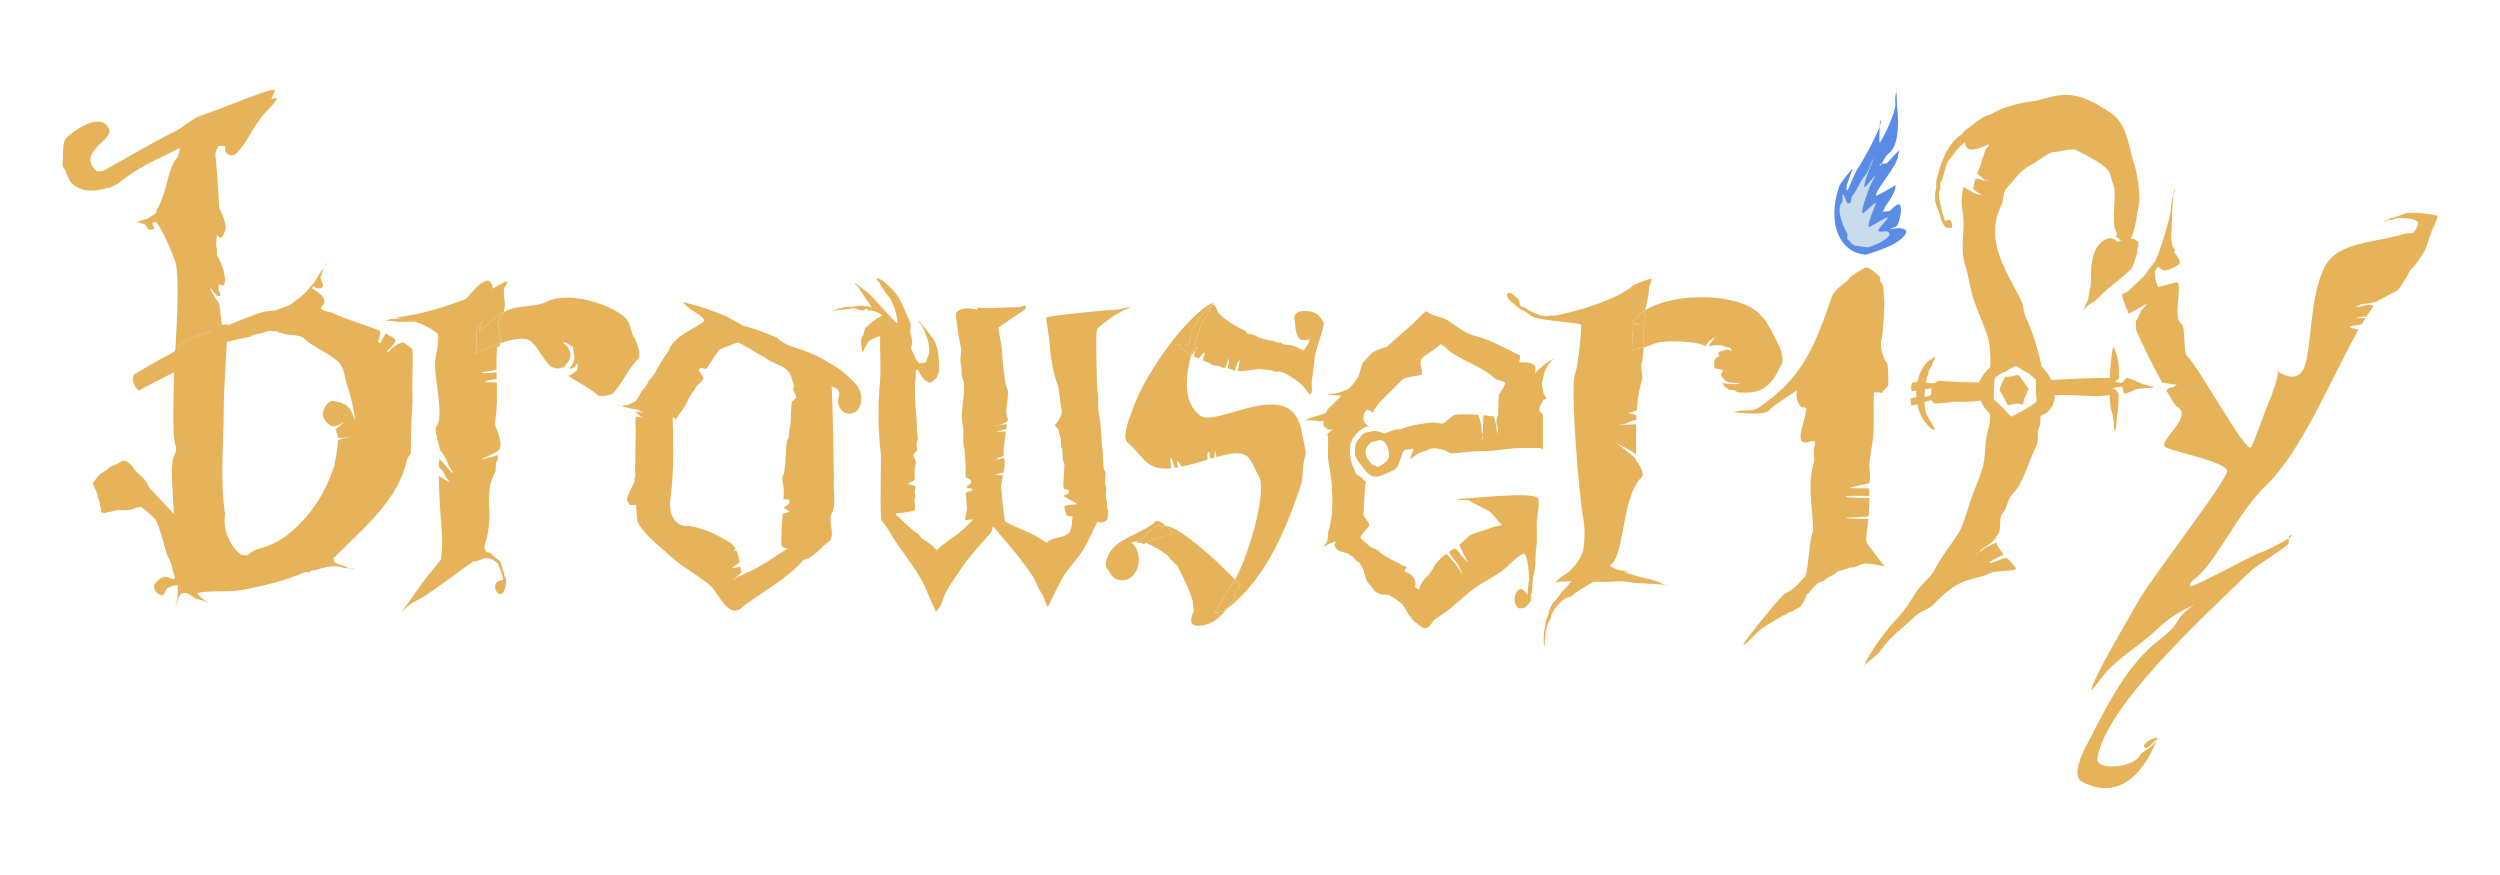 <svg width="160" height="56" viewBox="0 0 160 56" fill="none" xmlns="http://www.w3.org/2000/svg">
<path fill-rule="evenodd" clip-rule="evenodd" d="M119.467 16.292C117.852 16.269 116.851 14.41 117.716 11.909C117.799 11.667 118.558 10.776 118.575 10.789C118.612 10.818 117.936 12.216 118.254 12.174C118.284 12.17 118.715 10.993 118.976 10.653C119.189 10.376 120.572 7.874 120.35 7.703C120.277 7.647 120.272 9.148 120.287 9.138C120.474 9.011 121.361 7.103 121.302 6.655C121.278 6.469 121.296 5.988 121.37 5.891C121.385 5.871 121.312 5.563 121.326 5.562C121.383 5.554 121.415 6.872 121.417 6.892C121.549 7.89 121.494 9.399 120.879 9.815C120.626 9.986 120.332 10.757 120.307 10.561C120.285 10.394 120.688 10.547 120.791 10.414C120.861 10.322 121.497 9.65 121.528 9.646C121.615 9.634 121.467 9.817 121.478 9.904C121.556 10.492 120.011 12.141 120.062 12.523C120.071 12.595 121.315 11.846 121.316 11.855C121.361 12.195 120.919 12.855 120.726 13.107C120.618 13.248 120.473 13.739 120.45 13.562C120.447 13.541 120.92 13.53 120.945 13.497C120.981 13.451 121.453 12.998 121.561 13.081C121.798 13.263 121.566 14.234 121.405 14.443C121.313 14.563 121.083 14.573 121.014 14.663C120.99 14.694 120.948 14.795 120.943 14.756C120.92 14.58 122.377 14.433 121.904 15.049C121.423 15.675 120.343 15.994 119.467 16.292Z" fill="#5A8CE6"/>
<path fill-rule="evenodd" clip-rule="evenodd" d="M118.92 15.742C118.84 15.727 118.667 15.776 118.682 15.696C118.697 15.617 118.98 15.795 118.92 15.742C118.866 15.694 118.615 15.693 118.561 15.645C118.459 15.554 118.369 15.418 118.247 15.309C118.187 15.256 118.268 15.029 118.227 14.957C117.997 14.557 117.484 13.415 117.877 12.974C117.965 12.876 117.887 12.443 117.964 12.439C118.017 12.436 118.187 12.972 118.233 13.012C118.239 13.018 118.403 13.008 118.409 13.002C118.483 12.92 118.469 12.622 118.558 12.523C118.852 12.193 119.005 11.646 119.313 11.301C119.672 10.898 119.67 10.4 119.95 10.086C119.976 10.057 119.904 9.971 119.943 9.969C119.971 9.967 119.8 10.434 119.794 10.449C119.67 10.737 119.33 11.607 119.34 11.771C119.343 11.836 119.281 11.941 119.291 11.95C119.417 12.062 119.887 11.268 120.017 11.261C120.03 11.26 119.775 11.69 119.751 11.747C119.688 11.892 119.033 13.503 119.213 13.663C119.243 13.69 120.052 12.899 120.056 12.967C120.064 13.1 119.455 14.38 119.616 14.524C119.672 14.573 120.725 13.841 120.818 13.924C120.884 13.982 120.119 14.694 120.22 14.783C120.353 14.902 120.711 14.72 120.872 14.864C121.231 15.183 119.813 15.808 119.514 15.825C119.414 15.831 119.01 15.754 118.92 15.742V15.742Z" fill="#C8DCEB"/>
<path fill-rule="evenodd" clip-rule="evenodd" d="M7.888 29.461C7.826 29.474 7.658 29.613 7.618 29.633C7.402 29.741 7.111 29.807 6.953 29.965C6.773 30.145 6.532 30.22 6.329 30.423C6.19 30.561 6.093 30.741 5.955 30.88C5.902 30.933 6.119 31.376 6.163 31.462C6.245 31.628 6.245 31.834 6.329 32.003C6.407 32.158 6.445 32.743 6.537 32.835C6.624 32.922 6.579 32.834 6.62 32.793C6.64 32.773 6.697 32.882 6.745 32.835C6.848 32.732 7.082 32.791 7.244 32.71C7.529 32.567 8.184 32.739 8.491 32.585C8.639 32.511 8.837 32.462 9.042 32.429C9.056 32.441 9.066 32.453 9.079 32.465C9.077 32.469 9.075 32.472 9.074 32.476C9.104 32.498 9.132 32.521 9.162 32.544C9.242 32.615 9.32 32.682 9.365 32.705C9.366 32.706 9.369 32.704 9.37 32.705C9.545 32.852 9.711 33.015 9.91 33.214C10.199 33.503 10.661 35.555 10.732 35.626C11.03 35.924 11.051 36.887 11.319 37.154C11.473 37.308 11.542 37.497 11.673 37.627C11.835 37.79 12.122 37.843 12.26 37.981C12.434 38.155 13.36 37.057 13.497 36.92C13.556 36.861 13.637 36.652 13.674 36.629C13.764 36.575 13.918 36.604 13.965 36.51C13.977 36.486 13.954 36.472 13.918 36.463L12.437 34.919C12.157 34.919 11.877 33.653 11.616 33.391C10.823 32.598 10.254 31.938 9.583 31.249C9.461 31.029 9.362 30.794 9.157 30.589C8.964 30.396 8.674 30.205 8.533 29.924C8.501 29.859 8.134 29.471 8.013 29.497C8.005 29.499 7.998 29.502 7.992 29.508C7.985 29.515 7.979 29.526 7.972 29.534C7.955 29.513 7.933 29.49 7.909 29.466C7.905 29.462 7.897 29.459 7.888 29.461Z" fill="#E6B35A"/>
<path fill-rule="evenodd" clip-rule="evenodd" d="M20.946 16.777C20.917 16.818 20.83 16.922 20.816 16.949C20.799 16.984 20.773 17.024 20.749 17.063C20.78 17.025 20.813 16.984 20.848 16.949C20.878 16.918 20.921 16.827 20.946 16.777ZM20.749 17.063C20.447 17.429 20.276 17.931 19.964 18.243C19.725 18.482 19.537 18.81 19.673 18.95L19.875 18.805C19.823 18.7 19.912 18.581 19.964 18.477C19.995 18.414 20.083 18.23 20.083 18.3C20.083 18.413 20.461 18.541 20.614 18.389C20.815 18.187 20.402 17.922 20.551 17.625C20.59 17.548 20.64 17.422 20.64 17.334C20.64 17.249 20.695 17.152 20.749 17.063ZM18.877 19.486C18.445 19.562 18.02 19.699 17.645 19.86C17.27 19.895 16.896 19.93 16.549 20.052C15.536 20.408 14.58 20.824 13.62 21.208C13.226 21.366 12.831 21.518 12.432 21.659C12.12 21.768 11.777 22.027 11.466 22.262C11.258 22.42 11.064 22.567 10.903 22.651C10.09 23.08 9.321 23.523 8.564 23.972C8.48 24.169 8.461 24.373 8.575 24.601C8.673 24.797 8.784 24.919 8.902 24.996C9.628 24.576 10.386 24.222 11.257 23.764C11.67 23.546 13.429 22.372 13.845 22.152C14.402 21.859 15.248 21.702 16.081 21.534C16.328 21.273 16.689 21.172 17.105 21.175C17.231 21.176 17.365 21.187 17.5 21.206C17.604 21.18 17.689 21.169 17.723 21.206C17.741 21.225 17.759 21.248 17.781 21.263C17.966 21.304 18.154 21.351 18.342 21.414C18.768 21.452 19.271 21.434 19.553 21.731C20.036 22.24 21.137 22.614 21.716 23.223C22.081 23.608 22.064 24.393 22.298 24.887C22.394 25.089 22.748 26.685 22.724 26.955C22.72 26.911 22.715 26.867 22.698 26.831C22.622 26.671 22.48 26.264 22.402 26.181L22.137 25.905C22.09 25.856 21.998 25.874 21.939 25.859C21.939 25.858 21.939 25.854 21.939 25.853C21.935 25.842 21.931 25.835 21.924 25.827C21.825 25.724 21.714 25.772 21.612 25.718C21.568 25.695 21.508 25.719 21.466 25.698C21.043 25.475 20.655 26.168 20.655 26.55C20.655 26.771 21.013 27.23 21.289 27.299C21.348 27.24 21.59 27.255 21.669 27.215C21.777 27.161 21.918 27.039 21.996 27.039C22.015 27.039 21.843 27.161 21.731 27.273C21.68 27.323 21.573 27.391 21.477 27.47C21.493 27.531 21.51 27.59 21.549 27.631C21.564 27.647 21.535 27.709 21.549 27.725C21.622 27.802 21.646 27.913 21.648 28.037C21.795 28.033 21.96 28.006 22.053 28.006C22.207 28.006 22.376 27.913 22.376 27.948C22.376 27.99 21.997 28.047 21.934 28.068C21.833 28.102 21.737 28.13 21.643 28.161C21.634 28.281 21.615 28.403 21.607 28.515C21.603 28.515 21.599 28.515 21.596 28.515C21.57 28.901 21.505 29.28 21.414 29.648C21.416 29.693 21.417 29.738 21.419 29.783C21.368 29.924 21.309 30.057 21.253 30.189C20.425 32.69 18.33 34.61 17.136 34.914C17.153 34.925 17.171 34.93 17.188 34.94C16.639 35.08 16.123 35.236 15.842 35.532C15.787 35.59 15.564 35.495 15.493 35.532C14.045 36.295 12.027 36.086 11.023 37.144C10.404 37.796 15.093 36.525 15.14 36.525C15.544 36.525 16.425 36.339 16.782 36.151C16.957 36.059 17.41 36.151 17.609 36.151C18.45 36.151 19.058 36.342 19.709 36.65C19.86 36.554 19.984 36.494 20.052 36.494C20.166 36.494 21.132 36.214 21.534 36.156C21.406 36.113 21.258 36.02 21.237 35.907C20.74 35.788 20.32 35.662 20.078 35.408C20.073 35.402 20.07 35.398 20.068 35.392C20.032 35.37 20 35.341 19.969 35.309C19.957 35.296 19.72 35.319 19.72 35.309C19.72 35.246 20.944 34.282 21.133 34.082C21.433 33.766 21.74 33.705 22.048 33.38C22.567 32.834 23.359 32.087 23.878 31.54C23.893 31.556 24.967 30.658 25.043 30.579C25.248 30.362 25.465 30.201 25.677 30.043C25.677 30.041 25.681 30.04 25.682 30.038C25.765 29.724 26.085 29.304 26.124 29.264C26.192 29.192 26.248 29.086 26.3 28.967C26.297 28.921 26.29 28.848 26.29 28.827C26.29 28.102 26.315 27.415 26.337 26.737C26.403 26.078 26.421 25.38 26.378 24.725C26.388 24.312 26.459 22.435 26.373 22.345C26.248 22.213 26.082 22.128 25.957 21.996C25.913 21.95 25.843 21.93 25.76 21.924C25.614 21.965 25.478 22.002 25.458 22.022C25.351 22.13 25.17 22.186 25.043 22.313C24.947 22.409 24.845 22.594 24.71 22.729C24.579 22.86 24.5 22.981 24.377 23.104C24.375 23.105 24.252 23.316 24.252 23.27C24.252 23.253 24.359 23.122 24.377 23.104C24.471 23.009 24.457 22.774 24.543 22.688C24.802 22.429 25.184 22.169 25.323 21.762C25.313 21.753 25.299 21.739 25.292 21.731C25.164 21.596 24.93 21.461 24.642 21.326C24.642 21.371 24.64 21.414 24.627 21.44C24.53 21.633 24.238 22.161 24.128 22.272C24.098 22.302 24.073 22.382 24.05 22.459C24.049 22.481 24.044 22.506 24.044 22.521C24.044 22.538 24.027 22.559 24.008 22.578C23.993 22.618 23.979 22.646 23.961 22.646C23.928 22.646 23.973 22.615 24.008 22.578C24.021 22.544 24.036 22.504 24.05 22.459C24.056 22.342 24.079 22.154 24.169 22.064C24.196 22.038 24.152 21.932 24.169 21.898C24.228 21.78 24.383 21.328 24.335 21.232C24.329 21.22 24.326 21.2 24.32 21.18C24.318 21.179 24.317 21.176 24.315 21.175C23.347 20.774 21.993 20.389 21.383 20.068C21.123 19.931 20.797 19.974 20.634 19.803C20.308 19.459 19.283 20.004 18.877 19.486Z" fill="#E6B35A"/>
<path fill-rule="evenodd" clip-rule="evenodd" d="M43.714 19.325C44.015 19.841 45.117 20.203 45.071 20.567C44.273 21.155 43.149 21.467 42.763 22.501C42.422 22.976 42.12 23.469 41.853 23.987C41.761 24.101 41.668 24.209 41.578 24.299C41.501 24.377 41.42 24.553 41.37 24.653C41.322 24.749 41.193 24.892 41.136 24.949C40.991 25.094 40.845 25.505 40.694 25.656C40.691 25.659 40.683 25.681 40.679 25.687C40.542 25.75 40.384 25.811 40.226 25.89C40.081 25.962 39.925 25.908 39.785 25.978C39.772 25.985 39.753 25.983 39.733 25.978C39.8 26.009 40.378 26.155 40.429 26.155C40.573 26.155 40.764 26.214 40.954 26.295C40.956 26.297 40.958 26.299 40.959 26.3C40.965 26.306 40.999 26.322 41.043 26.337C41.107 26.366 41.163 26.395 41.224 26.425C41.127 26.409 40.947 26.374 40.746 26.332C40.74 26.361 40.731 26.39 40.725 26.42C40.825 26.52 40.964 26.601 41.048 26.685C41.055 26.692 41.167 26.695 41.167 26.711C41.167 26.75 41.087 26.711 41.048 26.711C40.999 26.711 40.846 26.695 40.689 26.675C40.662 26.913 40.657 27.156 40.684 27.408C40.68 28.162 40.665 28.918 40.658 29.674C40.657 29.676 40.658 29.678 40.658 29.679C40.618 29.823 40.639 29.997 40.653 30.168C40.652 30.27 40.652 30.372 40.653 30.475C40.652 30.48 40.654 30.485 40.653 30.49C40.644 30.537 40.627 30.584 40.606 30.625C40.578 30.68 40.633 30.773 40.606 30.828C40.48 31.081 40.387 31.298 40.284 31.504C40.243 31.584 40.055 31.987 40.164 32.096C40.211 32.144 40.271 32.256 40.315 32.299C40.347 32.332 40.465 32.33 40.518 32.33C40.587 32.33 40.647 32.313 40.705 32.294C40.725 32.657 40.75 33.019 40.788 33.38C41.253 34.273 42.139 34.874 42.852 35.548C43.693 36.336 44.739 36.823 45.581 37.596C46.104 38.218 46.717 39.736 47.618 38.761C48.901 37.803 50.352 37.063 51.434 35.829C52.056 35.744 52.539 34.995 53.097 34.623C53.485 34.073 52.901 33.308 53.295 32.731C53.512 32.08 53.312 31.335 53.367 30.651C53.338 28.675 53.317 26.7 53.227 24.725C53.77 24.911 53.789 25.111 53.622 25.619C53.656 26.738 55.027 26.785 55.109 25.645C55.237 24.726 54.435 24.299 53.919 23.759C53.192 23.276 52.48 22.827 51.668 22.521C51.017 22.246 50.262 22.157 49.739 21.617C49.014 21.307 48.289 21.029 47.53 20.832C46.885 20.453 46.258 20.096 45.539 19.891C44.952 19.634 44.325 19.501 43.714 19.325ZM47.244 21.929C47.814 22.165 48.35 22.578 48.918 22.859C49.491 23.353 50.496 23.363 50.675 24.242C50.736 24.412 50.791 24.583 50.836 24.757C50.818 24.774 50.793 24.799 50.784 24.809C50.674 24.919 50.95 25.224 50.95 25.391C50.95 25.561 50.787 25.596 50.701 25.682C50.585 25.797 50.664 27.169 50.535 27.428C50.475 27.547 50.528 27.976 50.451 28.052C50.218 28.285 50.346 29.969 50.119 30.423C50.001 30.659 50.16 31.143 50.16 31.379V31.795C50.16 31.841 50.112 31.913 50.119 31.92C50.189 31.99 50.423 31.933 50.493 32.003C50.706 32.216 50.129 32.471 50.16 32.502C50.169 32.511 50.535 32.729 50.535 32.751C50.535 32.772 50.148 32.846 50.119 32.876C50.05 32.945 49.958 34.878 50.035 34.956C50.14 35.06 50.283 35.097 50.425 35.101C49.566 35.625 48.746 36.252 47.826 36.64C47.82 36.644 47.812 36.646 47.805 36.65C47.629 36.766 47.38 36.837 47.223 36.915C47.136 36.959 46.892 37.154 46.839 37.154C46.829 37.154 46.975 37.075 47.047 37.004C47.086 36.965 47.3 36.802 47.452 36.635C47.426 36.515 47.405 36.392 47.384 36.265C47.167 36.285 46.87 36.41 46.87 36.359C46.87 36.309 47.176 36.108 47.338 35.99C47.291 35.713 47.231 35.441 47.119 35.205C47.035 35.243 46.944 35.282 46.87 35.356C46.919 35.292 46.983 35.217 47.047 35.153C47.058 35.141 47.067 35.133 47.078 35.122C46.968 34.924 46.813 34.755 46.584 34.644C45.806 34.181 44.997 33.802 44.109 33.656C43.083 33.776 42.742 32.711 42.924 31.8C43.075 30.57 43.114 29.333 43.075 28.094C43.112 27.65 43.04 27.17 43.054 26.716C43.084 26.738 43.168 26.747 43.195 26.773C43.204 26.783 43.247 26.862 43.252 26.862C43.255 26.862 43.515 26.422 43.548 26.389C43.953 25.984 44.041 25.37 44.432 24.98C44.503 24.909 44.506 24.786 44.577 24.715C44.692 24.601 45.019 24.33 45.019 24.216C45.019 24.117 44.832 23.85 44.712 23.712C44.741 23.663 44.773 23.616 44.801 23.566C44.804 23.567 44.808 23.566 44.811 23.566C44.945 23.566 45.052 23.567 45.165 23.623C45.21 23.646 45.65 22.924 45.752 22.771C45.785 22.722 45.922 22.541 46.048 22.365C46.393 22.216 46.76 22.102 47.093 21.96L47.244 21.929ZM39.556 25.926C39.53 25.924 39.506 25.929 39.488 25.947C39.459 25.977 39.654 25.956 39.717 25.978C39.668 25.964 39.607 25.93 39.556 25.926ZM46.865 35.361C46.852 35.378 46.806 35.475 46.781 35.475C46.78 35.475 46.815 35.425 46.865 35.361Z" fill="#E6B35A"/>
<path fill-rule="evenodd" clip-rule="evenodd" d="M56.159 17.796C56.138 17.825 56.117 17.851 56.091 17.874C56.112 17.901 56.132 17.93 56.149 17.947C56.188 17.987 56.315 18.075 56.315 18.155C56.315 18.201 56.7 18.79 56.772 18.862C57.124 19.213 57.41 20.02 57.443 20.707C57.383 20.655 57.32 20.606 57.256 20.556C57.247 20.547 57.238 20.534 57.23 20.525C56.697 19.992 56.149 19.319 55.608 18.779C55.513 18.684 55.351 18.605 55.234 18.488C55.173 18.427 54.743 18.105 54.735 18.113C54.637 18.211 54.984 18.307 54.984 18.446C54.984 18.516 55.794 19.633 55.774 19.652C55.722 19.704 55.656 19.617 55.65 19.61C55.644 19.605 55.569 19.6 55.468 19.6C55.443 19.595 55.422 19.592 55.41 19.6C55.379 19.6 55.348 19.605 55.312 19.605C55.257 19.587 55.205 19.569 55.151 19.569C54.977 19.569 54.805 19.597 54.626 19.621C54.572 19.623 54.514 19.624 54.464 19.626C54.484 19.628 54.502 19.634 54.522 19.636C54.429 19.647 54.337 19.652 54.236 19.652C54.226 19.652 54.196 19.656 54.178 19.657C54.183 19.655 54.19 19.654 54.194 19.652C54.209 19.645 54.228 19.641 54.246 19.636C54.134 19.642 54.032 19.648 54.028 19.652C54.017 19.663 54.006 19.675 53.991 19.683C53.843 19.707 53.683 19.738 53.627 19.777C53.573 19.788 53.523 19.8 53.487 19.818C53.386 19.869 53.238 19.944 53.238 19.943C53.238 19.934 53.442 19.886 53.674 19.823C53.844 19.83 54.321 19.797 54.444 19.735C54.686 19.614 55.092 19.996 55.358 19.818C55.379 19.805 55.398 19.783 55.416 19.761C55.459 19.77 55.501 19.781 55.546 19.792C55.534 19.817 55.525 19.839 55.525 19.86C55.525 19.929 55.663 19.86 55.733 19.86C55.778 19.86 55.887 19.924 55.93 19.907C56.136 19.983 56.333 20.078 56.492 20.187C56.478 20.194 56.464 20.196 56.45 20.203C56.445 20.201 56.439 20.2 56.434 20.198C56.434 20.201 56.435 20.205 56.434 20.208C56.099 20.377 55.714 20.664 55.426 20.951C55.286 21.091 55.302 21.429 55.192 21.539C54.996 21.735 55.192 22.442 55.197 22.573C55.236 22.471 55.463 22.057 55.488 22.007C55.597 21.789 55.947 21.602 56.325 21.513C56.308 22.519 56.395 23.548 56.31 24.538C56.184 25.989 56.19 27.529 56.367 28.967C56.409 29.309 56.289 33.161 56.429 33.323C56.58 33.498 56.789 33.79 56.954 34.077C57.673 35.326 58.667 36.33 59.252 37.684L59.72 38.771C59.738 38.813 59.885 39.091 59.902 39.166C59.947 39.088 60.224 38.789 60.307 38.501C60.532 37.718 61.002 37.178 61.425 36.525C62.002 35.633 62.843 34.754 63.369 34.145C63.48 34.016 63.509 33.844 63.546 33.677C64.139 34.381 64.764 35.084 65.344 35.834C65.345 35.835 65.343 35.838 65.344 35.839C65.41 35.941 65.501 36.055 65.599 36.172C65.603 36.176 65.606 36.178 65.609 36.182C65.789 36.426 65.963 36.679 66.129 36.936C66.332 37.249 66.444 37.705 66.659 37.955C66.749 38.058 66.984 38.844 67.07 38.844C67.082 38.844 67.758 37.351 68.073 36.863C68.487 36.224 69.042 35.693 69.425 35.028C69.752 34.459 69.988 33.816 70.236 33.391C70.424 33.479 70.662 33.458 70.828 33.292C70.937 33.183 70.942 32.688 70.87 32.544C70.794 32.393 70.907 32.202 70.828 32.044C70.684 31.757 70.893 31.341 70.745 31.046C70.654 30.863 70.832 30.26 70.704 30.131C70.544 29.973 70.647 29 70.527 28.593C70.522 28.469 70.518 28.347 70.511 28.224C70.512 28.208 70.508 28.192 70.506 28.177C70.472 27.547 70.414 26.921 70.308 26.311C70.239 25.907 70.332 25.482 70.246 25.084C70.189 24.819 70.124 21.425 70.189 21.201C70.196 21.178 70.21 21.106 70.225 21.024C70.757 20.562 71.443 20.088 71.837 19.891C71.922 19.848 72.305 19.715 72.305 19.657C72.305 19.588 71.712 19.834 71.249 19.834C70.753 19.834 67.1 20.215 67.013 20.302C66.986 20.302 66.963 20.304 66.956 20.312C66.931 20.34 67.19 21.88 67.19 22.085C67.19 22.642 67.454 24.068 67.657 24.538C67.833 24.945 67.812 25.753 67.954 26.243C67.968 26.293 67.955 26.389 67.943 26.488C67.823 26.779 67.701 27.021 67.501 27.221C67.485 27.237 67.658 27.377 67.668 27.387C67.786 27.505 67.785 27.872 67.876 28.052C67.958 28.217 67.85 28.567 67.959 28.676C68.025 28.742 67.977 29.484 68.084 29.591C68.211 29.718 67.963 31.012 68.084 31.254C68.134 31.355 68.347 31.282 68.416 31.421C68.461 31.51 68.323 31.577 68.375 31.629C68.316 31.626 68.257 31.622 68.25 31.629C68.238 31.641 68.045 31.715 68.084 31.753C68.163 31.832 68.915 32.2 68.915 32.252C68.915 32.312 68.2 32.269 68.125 32.419C68.109 32.452 68.206 32.915 68.25 32.959C68.318 33.028 68.474 33.022 68.656 33.063C68.6 33.17 68.618 33.56 68.583 33.666C68.541 33.79 68.498 33.939 68.458 34.093C68.308 34.192 68.159 34.292 68.006 34.337C67.681 34.431 67.218 34.478 67.008 34.721C66.981 34.753 66.436 34.391 66.342 34.337C65.701 33.965 64.979 33.746 64.357 33.396C64.355 33.395 64.353 33.397 64.351 33.396C64.343 33.388 64.334 33.383 64.325 33.375C64.235 32.895 64.128 31.872 64.066 31.124C64.103 30.884 64.144 30.645 64.19 30.407C64.139 30.412 64.068 30.417 64.045 30.417C64.03 30.417 63.767 30.384 63.712 30.386C63.7 30.395 63.691 30.397 63.691 30.386C63.691 30.385 63.706 30.386 63.712 30.386C63.724 30.377 63.739 30.365 63.748 30.36C63.845 30.312 63.972 30.321 64.071 30.272C64.111 30.252 64.171 30.26 64.221 30.256C64.231 30.211 64.238 30.166 64.247 30.121C64.291 29.92 64.291 29.704 64.299 29.492C64.278 29.436 64.264 29.373 64.253 29.305C64.126 29.328 63.995 29.365 63.925 29.388C63.888 29.401 63.829 29.389 63.78 29.383C63.742 29.416 63.691 29.454 63.691 29.419C63.691 29.38 63.73 29.377 63.78 29.383C63.789 29.375 63.799 29.363 63.806 29.357C63.872 29.29 64.097 29.219 64.237 29.196C64.205 28.848 64.268 28.405 64.331 27.985C64.317 27.983 64.278 27.98 64.279 27.98C64.291 27.967 64.311 27.947 64.336 27.933C64.352 27.823 64.369 27.713 64.383 27.61C64.203 27.633 63.981 27.626 63.837 27.626C63.828 27.626 63.817 27.618 63.806 27.616C63.816 27.607 63.828 27.599 63.837 27.595C63.913 27.557 64.025 27.576 64.102 27.538C64.151 27.513 64.277 27.488 64.398 27.465C64.412 27.346 64.422 27.235 64.424 27.137C64.276 27.153 64.106 27.178 63.962 27.205C63.837 27.257 63.703 27.286 63.717 27.273C63.737 27.253 63.84 27.227 63.962 27.205C63.979 27.198 63.996 27.193 64.013 27.184C64.146 27.118 64.339 27.074 64.46 26.992C64.493 26.916 64.535 26.839 64.487 26.742C64.22 26.209 64.693 25.33 64.429 24.803C64.308 24.561 64.133 22.866 64.133 22.506C64.133 22.158 63.871 21.005 63.899 20.977C64.002 20.875 65.079 20.147 65.604 19.808C65.647 19.706 65.682 19.608 65.661 19.584C65.642 19.562 65.614 19.556 65.578 19.558C65.471 19.566 65.311 19.657 65.251 19.657C64.539 19.657 63.803 19.72 63.073 19.72C62.988 19.72 62.596 19.657 62.542 19.72C62.541 19.721 62.549 19.791 62.553 19.818C61.739 19.625 61.291 19.81 61.191 20.042C61.13 20.183 61.424 22.007 61.487 22.225C61.575 22.532 61.399 22.943 61.487 23.249C61.56 23.501 61.499 23.963 61.602 24.2C61.907 24.908 61.411 26.259 61.602 27.143C61.728 27.728 61.565 28.216 61.721 28.759C61.727 28.778 61.731 28.797 61.737 28.816C61.773 29.255 61.804 29.892 61.804 30.09V30.423C61.804 30.465 61.732 30.475 61.763 30.506C61.855 30.599 62.004 30.635 62.116 30.709C62.13 30.77 62.147 30.831 62.163 30.89C62.068 31.014 61.823 31.148 61.846 31.171C61.924 31.249 62.085 31.253 62.21 31.28C62.214 31.315 62.221 31.349 62.225 31.384C62.066 31.433 61.804 31.512 61.804 31.587C61.804 31.707 61.915 32.64 61.887 32.668C61.847 32.709 61.763 33.221 61.763 33.251C61.763 33.361 61.984 33.251 62.095 33.251C62.136 33.251 62.225 33.256 62.298 33.261C62.211 33.327 62.125 33.392 62.059 33.469C61.56 34.047 60.893 34.434 60.271 34.914C60.206 34.964 59.955 35.22 59.938 35.2C59.691 34.914 59.397 34.694 59.023 34.477C58.907 34.41 58.849 34.212 58.732 34.145C58.24 33.86 57.84 33.359 57.38 32.991C57.359 32.95 57.341 32.911 57.328 32.876C57.373 32.865 57.413 32.856 57.459 32.845C57.734 32.837 58.477 32.711 58.519 32.668C58.652 32.535 58.462 32.033 58.56 31.837C58.627 31.703 58.494 31.471 58.56 31.337C58.581 31.297 58.612 31.088 58.56 31.088C58.477 31.088 58.142 31.002 58.103 30.963C58.085 30.945 58.615 30.714 58.56 30.714C58.529 30.714 58.505 29.813 58.602 29.716C58.681 29.637 58.503 29.243 58.477 29.217C58.374 29.113 58.661 28.867 58.685 28.842C58.727 28.801 58.598 28.306 58.727 28.177C58.776 28.128 58.685 27.676 58.685 27.553C58.685 26.751 58.56 25.948 58.56 25.224C58.56 25.169 58.564 24.97 58.566 24.793C58.565 24.791 58.566 24.789 58.566 24.788C58.509 24.629 58.602 24.334 58.602 24.226C58.602 24.067 58.58 23.75 58.644 23.686C58.666 23.663 58.702 23.655 58.742 23.655C58.851 23.91 59.018 24.143 59.101 24.226C59.132 24.258 59.471 24.605 59.642 24.434C59.742 24.334 59.848 24.269 59.933 24.185C60.002 24.115 60.029 23.88 60.099 23.811C60.124 23.785 60.099 23.6 60.099 23.561C60.099 22.86 60.025 21.948 59.6 21.523C59.596 21.519 59.589 21.517 59.585 21.513C59.583 21.51 59.581 21.506 59.579 21.503C59.371 21.16 59.041 20.872 58.867 20.582C58.851 20.555 58.835 20.532 58.815 20.51C58.808 20.549 58.794 20.592 58.81 20.608C59.155 20.954 59.671 22.256 59.392 22.812C59.221 23.155 59.382 23.228 58.976 23.228C58.926 23.228 58.869 23.287 58.81 23.228C58.564 22.982 58.457 22.604 58.295 22.246C58.301 22.241 58.306 22.235 58.311 22.23C58.402 22.139 58.38 21.619 58.311 21.482C58.161 21.182 58.383 20.876 58.228 20.567C57.913 19.936 57.668 19.092 57.147 18.571C56.906 18.331 56.627 18.02 56.315 17.864C56.296 17.855 56.217 17.82 56.159 17.796ZM54.246 19.636C54.307 19.633 54.369 19.629 54.449 19.626C54.419 19.623 54.388 19.621 54.36 19.621C54.317 19.621 54.282 19.627 54.246 19.636ZM63.785 27.616C63.789 27.615 63.794 27.614 63.8 27.616C63.787 27.626 63.779 27.638 63.779 27.626C63.779 27.621 63.781 27.616 63.785 27.616ZM59.897 39.171C59.891 39.181 59.89 39.182 59.897 39.182C59.901 39.182 59.904 39.181 59.902 39.171C59.901 39.172 59.897 39.171 59.897 39.171Z" fill="#E6B35A"/>
<path fill-rule="evenodd" clip-rule="evenodd" d="M82.487 22.914C82.481 23.011 82.371 23.2 82.468 23.206C82.566 23.212 82.463 22.82 82.487 22.914C82.569 23.226 82.513 23.379 82.562 23.564C82.593 23.684 82.804 23.756 82.835 23.875C82.854 23.947 83.076 23.976 83.118 24.041C83.246 24.236 83.723 24.524 83.777 24.729C83.789 24.776 83.832 24.894 83.857 24.852C83.934 24.719 84.107 23.263 84.127 22.962C84.16 22.457 84.786 20.915 84.718 20.654C84.686 20.536 84.569 20.427 84.478 20.287C84.153 19.79 82.647 19.694 82.852 20.474C82.933 20.783 82.85 21.221 83.101 21.605C83.301 21.912 83.932 21.712 83.831 21.652C83.771 21.618 83.771 21.788 83.788 21.855C83.807 21.927 83.566 22.235 83.524 22.307C83.349 22.607 83.242 22.981 83.184 23.018C83.111 23.066 82.977 23.2 83.052 23.244C83.241 23.354 82.676 23.024 82.487 22.914Z" fill="#E6B35A"/>
<path fill-rule="evenodd" clip-rule="evenodd" d="M91.283 19.917C91.201 19.925 90.843 20.305 90.706 20.442C90.081 21.068 89.379 21.59 88.747 22.209C88.374 22.304 87.951 22.448 87.775 22.625C87.607 22.793 87.431 23 87.244 23.187C87.116 23.315 86.997 24.053 86.922 24.128C86.806 24.244 86.68 24.51 86.537 24.653C86.456 24.735 86.363 24.823 86.277 24.907C86.257 24.915 86.236 24.926 86.215 24.933C85.958 25.019 85.66 25.183 85.404 25.183C85.356 25.183 84.926 25.218 84.926 25.224C84.926 25.241 85.126 25.252 85.155 25.266C85.247 25.312 85.6 25.28 85.856 25.323C85.562 25.61 85.268 25.901 84.983 26.186C84.959 26.21 84.917 26.306 84.879 26.415C84.759 26.469 84.655 26.514 84.614 26.514C84.614 26.514 83.907 26.732 83.886 26.742C83.875 26.748 83.861 26.749 83.845 26.747C83.752 26.785 83.678 26.826 83.595 26.867C83.57 26.88 83.512 26.859 83.512 26.888C83.512 26.916 83.883 26.909 83.928 26.909C84.075 26.909 84.242 26.91 84.365 26.971C84.377 26.977 84.539 26.953 84.718 26.924C84.699 27.029 84.691 27.187 84.718 27.241C84.777 27.359 84.86 27.395 84.952 27.392C84.933 27.42 84.918 27.447 84.91 27.465C84.912 27.474 84.909 27.482 84.91 27.491C84.939 27.509 85.081 27.491 85.113 27.491H85.279C85.293 27.491 85.321 27.477 85.321 27.491C85.321 27.507 85.268 27.502 85.259 27.512C85.177 27.593 85.062 27.67 84.957 27.756C85.075 28.346 84.912 28.998 85.03 29.586C85.272 30.795 85.424 32.775 85.03 33.957C84.98 34.108 85.002 34.635 84.895 34.742C84.892 34.745 84.705 34.948 84.76 35.002C84.877 34.875 85.372 34.626 85.519 34.68C85.427 34.746 85.374 34.833 85.425 34.935C85.431 34.947 85.415 34.987 85.425 34.997C85.518 35.09 85.57 35.194 85.716 35.267C85.802 35.31 86.225 35.381 86.277 35.434C86.38 35.537 86.524 35.576 86.652 35.704C86.677 35.729 86.71 35.804 86.735 35.829C86.81 35.904 86.971 35.947 87.026 36.057C87.073 36.152 87.167 36.277 87.234 36.411C87.327 36.597 87.409 37.147 87.546 37.284C87.721 37.46 87.863 37.706 88.003 37.846C88.076 37.919 88.225 37.943 88.294 38.012C88.35 38.068 88.653 38.058 88.892 38.064C89.003 38.166 89.218 38.267 89.334 38.345C89.458 38.428 89.559 38.535 89.687 38.62C89.843 38.724 90.034 39.126 90.114 39.286C90.132 39.322 90.502 39.782 90.509 39.785C90.603 39.832 90.699 39.902 90.774 39.977C90.84 40.043 91.126 40.261 91.257 40.195C91.306 40.171 91.404 40.168 91.434 40.138C91.548 40.025 91.641 39.878 91.73 39.733C91.902 39.576 92.196 39.391 92.401 39.254C93.056 38.818 93.615 38.208 94.231 37.747C94.785 37.331 95.415 37.025 95.993 36.64C96.483 36.313 96.978 35.687 97.433 35.46C97.462 35.445 97.498 35.433 97.537 35.418C97.576 35.452 97.61 35.489 97.641 35.527C97.797 35.911 97.859 36.64 97.859 36.972C97.859 37.047 97.877 37.183 97.838 37.222C97.8 37.26 97.856 37.392 97.817 37.43C97.786 37.461 97.828 37.565 97.797 37.596C97.772 37.621 97.793 37.995 97.755 38.033C97.704 38.084 97.47 37.465 97.131 37.804C96.873 38.062 96.859 38.613 97.131 38.885C97.219 38.973 97.295 38.927 97.402 38.927C97.697 38.927 97.835 38.597 97.963 38.469C98.001 38.431 97.946 38.3 97.984 38.261C98.025 38.22 97.942 38.054 97.984 38.012C98.055 37.941 98.067 37.678 98.067 37.555C98.067 37.395 98.108 36.848 98.171 36.723C98.192 36.681 98.19 36.631 98.186 36.577C98.188 36.578 98.191 36.577 98.192 36.577C98.202 36.577 98.254 36.267 98.254 36.224C98.254 35.891 98.288 35.532 98.296 35.179C98.403 34.97 98.348 33.709 98.348 33.568C98.348 33.077 98.597 32.055 98.41 31.868C97.995 31.453 94.251 31.907 93.295 31.935C93.313 31.951 93.34 31.975 93.373 32.003H93.841C93.87 32.003 93.934 32.009 94.017 32.024C94.02 32.025 94.02 32.027 94.023 32.029C94.304 32.238 95.247 32.634 95.406 32.793C95.657 33.044 95.849 33.32 96.071 33.542C96.091 33.562 96.103 33.584 96.112 33.609C96.109 33.612 96.106 33.617 96.102 33.62C95.8 33.666 95.42 33.771 95.359 33.801C95.059 33.951 94.573 34.018 94.184 34.212C93.929 34.34 93.651 34.647 93.399 34.872C93.579 35.34 93.976 36.037 93.992 36.037C93.994 36.037 93.779 35.824 93.576 35.621C93.464 35.509 93.326 35.225 93.201 35.163C93.18 35.153 93.126 35.135 93.061 35.117C92.97 35.165 92.859 35.237 92.734 35.325C92.752 35.355 92.78 35.402 92.786 35.413C92.936 35.715 93.205 35.919 93.368 36.245C93.665 36.839 93.751 36.986 93.285 36.286C93.199 36.158 93.156 36.075 93.035 35.953C92.933 35.852 92.85 35.727 92.744 35.621C92.685 35.562 92.626 35.503 92.567 35.444C92.248 35.686 91.915 35.989 91.803 36.213C91.71 36.4 91.56 36.659 91.418 36.801C91.205 37.014 91.03 37.203 90.893 37.477C90.87 37.523 90.857 37.586 90.857 37.658C90.833 37.683 90.807 37.707 90.784 37.731C90.709 37.674 90.637 37.625 90.561 37.565C90.557 37.544 90.55 37.523 90.566 37.492C90.637 37.35 90.538 37.032 90.451 36.946C90.439 36.934 90.392 36.901 90.379 36.874C90.294 36.704 90.005 36.65 89.89 36.536C89.875 36.52 89.983 36.397 89.994 36.375C90.004 36.355 90.027 36.311 90.041 36.297C90.011 36.293 89.862 36.22 89.849 36.213C89.825 36.202 89.785 36.206 89.76 36.198C89.676 36.17 89.641 36.099 89.568 36.063C89.455 36.006 89.33 35.959 89.214 35.902C88.871 35.73 88.448 35.488 88.185 35.226C88.147 35.187 88.044 35.173 88.008 35.137C87.982 35.111 87.877 35.074 87.764 35.039C87.48 34.809 87.233 34.6 87.062 34.425C87.074 34.394 87.093 34.337 87.099 34.327C87.24 34.044 87.507 33.869 87.629 33.625C87.689 33.505 87.373 33.2 87.275 33.006C87.238 32.931 87.275 32.738 87.275 32.653C87.275 32.46 87.364 31.066 87.411 30.797C87.327 30.785 87.21 30.648 87.156 30.594C87.057 30.495 86.919 30.446 86.802 30.329C86.738 30.265 86.712 30.118 86.657 30.007C86.279 29.252 86.304 28.253 86.724 27.891C86.735 27.868 86.752 27.832 86.756 27.823C86.859 27.618 87.139 27.523 87.275 27.387C87.303 27.359 87.39 27.356 87.421 27.325C87.479 27.267 87.718 27.304 87.712 27.304C87.494 27.304 87.255 26.992 87.255 26.763C87.255 26.526 87.323 26.389 87.463 26.243C87.574 26.252 87.681 26.264 87.717 26.3C87.725 26.308 87.865 26.449 87.894 26.42C87.93 26.384 87.908 26.256 87.951 26.212C88.064 26.1 88.191 25.858 88.305 25.744L89.776 24.273C89.931 24.118 90.916 24.042 90.982 23.977C91.115 23.844 90.765 23.164 91.008 22.922C91.274 22.655 91.819 22.401 92.183 22.038C92.19 22.031 92.2 22.023 92.209 22.017C92.363 22.114 92.494 22.23 92.536 22.272C93.239 22.975 94.878 23.433 95.671 24.226C95.808 24.364 96.162 24.334 96.32 24.491C96.39 24.562 96.005 25.128 95.93 25.276C95.906 25.326 95.889 26.007 95.879 26.617C95.864 26.619 95.847 26.622 95.832 26.623C95.79 26.811 95.743 27.022 95.78 27.096C95.872 27.28 95.863 27.507 95.863 27.72C95.823 27.652 95.78 27.583 95.78 27.512C95.78 27.3 95.698 26.848 95.587 26.638C95.483 26.643 95.39 26.642 95.333 26.623C95.274 26.603 95.128 26.587 94.943 26.571C94.907 26.661 94.93 27.416 94.88 27.86C94.892 27.948 94.896 28.032 94.865 28.094C94.862 28.098 94.775 28.233 94.823 28.135C94.85 28.083 94.867 27.98 94.88 27.86C94.863 27.73 94.823 27.593 94.823 27.512C94.823 27.224 94.72 26.817 94.6 26.545C93.984 26.508 93.201 26.498 93.066 26.566C92.787 26.705 92.615 26.968 92.359 27.096C92.25 27.151 91.895 27.039 91.746 27.039C91.387 27.039 90.065 27.245 89.62 27.48C89.265 27.427 88.872 27.679 88.596 27.74C88.388 27.661 88.169 27.581 87.951 27.584C87.856 27.586 87.763 27.604 87.671 27.647C87.507 27.652 87.362 27.674 87.296 27.74C87.254 27.783 87.143 27.852 87.109 27.886C87.092 27.903 87.079 27.934 87.067 27.964L87.083 27.98C86.949 28.097 86.827 28.237 86.776 28.39C86.716 28.573 86.714 28.768 86.714 28.977C86.714 29.34 87.004 29.587 87.187 29.861C87.369 30.135 87.55 30.334 87.832 30.475C88.029 30.573 88.449 30.434 88.596 30.36C88.775 30.271 88.982 30.196 89.183 30.095C89.45 29.962 89.531 29.671 89.609 29.409C89.702 29.27 89.757 28.965 89.776 28.946C89.825 28.897 89.862 28.84 89.906 28.78C90.173 28.751 90.392 28.732 90.472 28.728C90.377 29.029 90.227 29.341 90.244 29.357C90.282 29.395 90.623 29.128 90.654 29.097C90.781 28.971 91.243 28.877 91.476 28.749C91.513 28.742 91.548 28.733 91.58 28.718C91.653 28.681 91.762 28.697 91.85 28.697C91.903 28.697 91.949 28.699 91.995 28.702C91.997 28.702 91.999 28.702 92.001 28.702C92.15 28.737 92.308 28.783 92.453 28.816C92.578 28.873 92.696 28.943 92.858 29.024C93.612 28.95 94.355 28.868 94.948 28.868C95.794 28.868 96.577 28.671 97.433 28.671H98.545C98.614 28.671 98.743 28.807 98.743 28.738V26.508C98.678 26.444 98.62 26.384 98.587 26.368C98.501 26.325 98.524 26.344 98.524 26.223C98.524 25.987 98.62 25.843 98.743 25.713V25.614C98.76 25.601 98.777 25.587 98.795 25.578C98.849 25.551 98.95 25.548 98.982 25.515C99.001 25.497 98.878 25.381 98.878 25.349C98.878 25.299 98.817 25.225 98.795 25.204C98.788 25.197 98.665 24.549 98.67 24.538C98.764 24.35 98.8 23.785 98.919 23.665C98.993 23.591 99.018 23.421 99.086 23.353C99.183 23.256 99.261 23.136 99.356 23.041C99.365 23.032 99.439 22.987 99.439 22.979C99.439 22.942 99.122 23.148 99.086 23.166C98.904 23.257 98.737 23.398 98.608 23.551C98.607 23.551 98.603 23.55 98.602 23.551C98.54 23.581 98.484 23.617 98.446 23.655C98.442 23.659 98.253 23.898 98.244 23.889C98.228 23.873 98.311 23.488 98.244 23.421C97.993 23.169 97.639 23.187 97.24 23.187C97.214 23.187 97.284 22.994 97.298 22.755C97.234 22.726 97.168 22.698 97.105 22.667C96.206 22.217 95.332 21.729 94.366 21.487C93.778 21.34 93.152 20.837 92.661 20.51C92.242 20.23 91.62 20.248 91.294 19.922C91.291 19.919 91.289 19.916 91.283 19.917ZM90.041 36.297C90.044 36.297 90.051 36.298 90.051 36.297C90.051 36.287 90.048 36.29 90.041 36.297ZM95.868 27.735C95.881 27.758 95.894 27.782 95.904 27.803C95.906 27.805 95.905 27.824 95.904 27.839C95.927 27.887 95.943 27.927 95.904 27.927C95.902 27.927 95.904 27.876 95.904 27.839C95.888 27.804 95.873 27.766 95.868 27.735ZM88.284 28.161C88.817 28.14 89.056 29.193 88.773 29.477C88.682 29.567 88.273 29.934 88.128 29.861C88.028 29.811 87.888 29.793 87.806 29.71C87.576 29.481 87.255 29.075 87.452 28.681C87.641 28.305 87.853 28.231 88.04 28.245C88.127 28.192 88.208 28.165 88.284 28.161Z" fill="#E6B35A"/>
<path fill-rule="evenodd" clip-rule="evenodd" d="M119.416 17.11C118.987 17.329 118.534 17.604 118.402 17.775C118.127 18.134 117.417 18.47 117.228 19.018C116.149 22.137 115.404 24.16 112.539 26.098C112.1 26.394 111.425 26.16 110.979 26.384C111.399 26.434 112.964 26.605 113.23 26.259C113.423 26.007 114.311 25.434 115.013 24.985C114.932 25.359 114.981 25.748 115.299 26.067C115.328 26.096 115.446 26.037 115.476 26.067C115.516 26.107 115.562 26.13 115.616 26.139C115.558 26.46 115.507 26.75 115.471 26.862C114.591 29.567 116.516 27.444 116.115 28.603C116.007 28.916 116.187 29.319 116.084 29.617C115.654 30.974 116.009 32.457 116.042 33.994C115.803 34.305 115.727 36.642 115.538 36.889C115.45 37.004 115.275 37.136 115.169 37.274C114.974 37.529 114.627 37.8 114.254 37.981C113.989 38.11 112.341 40.187 112.003 40.627C111.927 40.727 111.532 41.233 111.582 41.271C111.661 41.332 112.378 40.542 112.554 40.388C112.877 40.105 113.523 39.758 114.088 39.4C114.256 39.356 114.423 39.258 114.462 39.208C114.513 39.142 114.692 39.18 114.743 39.114C114.854 38.969 115.14 38.934 115.237 38.807C115.401 38.593 115.556 38.35 115.627 38.038C115.669 38.011 115.721 37.986 115.767 37.96C115.907 37.721 116.236 37.442 116.297 37.362C116.378 37.257 116.71 37.223 116.791 37.118C116.947 36.914 117.392 36.822 117.56 36.603C117.572 36.588 117.976 36.457 118.486 36.307C118.639 36.331 118.81 36.279 119.005 36.161C119.132 36.126 119.253 36.092 119.38 36.057C119.5 36.068 119.615 36.097 119.681 36.089C119.742 36.081 120.65 36.238 120.653 36.26C120.656 36.282 120.467 36.066 120.45 36.042C120.294 35.81 120.059 35.56 119.879 35.293C119.768 35.129 119.627 34.971 119.515 34.805C119.462 34.727 119.445 34.63 119.426 34.529C119.458 34.249 119.495 33.917 119.551 33.458C119.562 33.367 119.569 33.292 119.577 33.209C119.06 33.198 118.179 33.218 118.179 33.126C118.179 33.087 118.259 33.126 118.298 33.126C118.459 33.126 119.101 33.099 119.593 33.053C119.639 32.539 119.64 32.181 119.634 31.863C119.024 31.86 118.122 31.869 118.122 31.769C118.122 31.714 119.007 31.737 119.634 31.738C119.631 31.581 119.626 31.425 119.629 31.26C119.196 31.246 118.653 31.244 118.532 31.244C118.122 31.244 118.997 31.048 119.645 30.927C119.652 30.828 119.663 30.724 119.676 30.61C119.711 30.307 119.619 29.995 119.64 29.69C119.681 29.067 119.853 28.434 119.894 27.813C119.954 26.916 119.884 26.014 119.931 25.105C120.008 25.119 120.092 25.119 120.196 25.105C120.269 25.095 120.391 25.193 120.435 25.136C120.561 24.971 120.724 24.828 120.851 24.663C120.865 24.645 120.839 23.292 120.783 23.249C120.584 23.096 120.269 22.161 120.409 21.757C120.513 21.455 120.635 19.44 120.586 19.065C120.555 18.83 120.573 18.211 120.398 18.077C120.379 18.062 120.36 18.057 120.341 18.046C120.34 18.045 120.342 18.041 120.341 18.041C120.334 17.942 120.33 17.839 120.331 17.749C120.33 17.748 120.332 17.745 120.331 17.744C120.3 17.7 120.264 17.663 120.222 17.63C119.985 17.448 119.842 17.247 119.504 17.131C119.475 17.121 119.443 17.114 119.416 17.11Z" fill="#E6B35A"/>
<path fill-rule="evenodd" clip-rule="evenodd" d="M132.178 6.074C131.65 6.081 131.09 6.219 130.384 6.438C130.38 6.439 130.373 6.437 130.369 6.438C129.339 6.563 128.186 6.829 127.426 7.311C127.115 7.364 126.603 7.684 126.205 8.018C126.196 8.026 126.188 8.032 126.179 8.039C126.08 8.109 125.958 8.211 125.763 8.341C125.669 8.404 125.642 8.532 125.555 8.59C124.553 9.258 124.201 10.473 123.933 11.543C123.885 11.736 123.954 11.98 123.892 12.166C123.821 12.379 123.816 12.813 123.892 13.04C123.957 13.234 124.036 13.431 124.1 13.622C124.19 13.894 124.237 14.104 124.349 14.329C124.364 14.359 124.558 14.579 124.515 14.579C124.481 14.579 124.675 14.555 124.723 14.579C124.773 14.603 124.851 14.618 124.89 14.579C125.006 14.462 124.903 14.231 124.848 14.121C124.784 13.992 124.522 14.169 124.474 14.121C124.44 14.087 123.934 12.374 124.141 12.166C124.245 12.063 124.12 11.73 124.224 11.626C124.398 11.452 124.495 10.482 124.723 10.254C124.977 10 125.112 9.699 125.347 9.463C125.495 9.315 125.629 9.215 125.758 9.115C125.786 9.236 125.79 9.366 125.888 9.463C126.149 9.724 126.827 9.449 127.234 9.25C127.256 9.25 127.28 9.251 127.302 9.25C127.242 9.354 127.18 9.46 127.094 9.547C127.016 9.624 126.989 9.985 126.886 10.087C126.844 10.129 126.77 10.702 126.636 10.836C126.622 10.85 126.592 10.981 126.553 11.117C126.678 11.229 126.922 11.438 127.083 11.543C127.154 11.538 127.219 11.541 127.219 11.584C127.219 11.621 127.162 11.594 127.083 11.543C127.023 11.547 126.957 11.557 126.927 11.543C126.867 11.512 126.492 11.396 126.428 11.46L126.418 11.47C126.398 11.539 126.328 11.853 126.272 12.073C126.438 12.227 126.661 12.387 126.72 12.416C126.741 12.427 126.824 12.474 126.901 12.515C126.986 12.537 127.052 12.559 127.052 12.582C127.052 12.59 126.979 12.556 126.901 12.515C126.692 12.46 126.306 12.392 126.075 12.182C126.073 12.18 126.072 12.179 126.07 12.177C125.973 12.13 125.86 12.073 125.659 11.974C125.547 12.475 125.502 12.984 125.597 13.456C125.823 14.588 125.404 15.873 125.763 16.949C125.948 17.504 126.035 18.12 126.179 18.695C126.418 19.653 126.88 20.549 127.177 21.44C127.356 21.977 127.407 22.763 127.375 23.483C127.107 23.743 126.867 24.046 126.709 24.361C126.692 24.397 126.68 24.434 126.668 24.471C125.779 24.469 124.889 24.441 124.001 24.361L123.767 24.653C123.747 24.653 123.724 24.639 123.71 24.653C123.559 24.804 123.573 25.634 123.71 25.77C123.861 25.921 124.838 25.713 125.061 25.713C125.596 25.713 126.22 25.731 126.766 25.635C126.91 26 127.1 26.257 127.354 26.472C127.373 26.803 127.361 27.127 127.26 27.428C126.98 28.269 127.125 29.247 126.844 30.09C126.623 30.755 126.327 31.392 126.096 32.086C125.876 32.746 125.668 33.642 125.264 34.248C124.806 34.936 124.23 35.651 123.85 36.411C123.586 36.939 123.013 37.334 122.686 37.825C122.184 38.578 121.853 39.157 121.272 39.738C120.943 40.067 119.972 41.34 119.775 41.734C119.637 42.01 119.382 42.246 119.364 42.535C119.591 42.315 120.207 41.876 120.357 41.651C121.007 40.675 121.817 40.19 122.603 39.405C122.871 39.136 123.408 39.016 123.684 38.74C124.238 38.186 124.927 37.466 125.846 37.16C126.368 36.986 126.935 36.906 127.426 36.66C127.704 36.522 128.841 36.576 129.007 36.411C129.073 36.344 128.775 36.06 128.451 35.709C128.312 35.719 128.184 35.741 128.092 35.787C127.904 35.881 127.353 36.047 127.343 36.037C127.249 35.942 127.9 35.653 128.253 35.486C128.036 35.235 127.841 34.971 127.764 34.732C127.439 34.841 127.001 35.09 126.969 35.122C126.883 35.207 126.761 35.273 126.647 35.351C126.593 35.422 126.526 35.496 126.47 35.496C126.45 35.496 126.498 35.468 126.512 35.455C126.551 35.415 126.6 35.383 126.647 35.351C126.679 35.307 126.712 35.254 126.72 35.247C126.941 35.026 127.245 34.929 127.468 34.706L127.733 34.441C127.734 34.439 127.733 34.437 127.733 34.436C127.749 34.367 127.786 34.305 127.842 34.248C128.111 33.98 127.897 33.113 128.175 32.835C128.459 32.551 128.478 31.949 128.757 31.67C129.526 30.901 129.759 29.668 130.337 28.51C130.501 28.183 130.34 27.672 130.504 27.345C130.607 27.139 130.588 26.872 130.592 26.623C130.748 26.549 130.956 26.462 131.06 26.358C131.366 26.052 131.503 25.682 131.512 25.297C132.405 25.24 133.597 25.36 134.236 25.36C134.38 25.36 134.68 25.331 135.016 25.287C135.031 25.733 135.075 26.13 135.161 26.389C135.249 26.651 135.286 26.988 135.286 27.262C135.286 27.4 135.355 27.555 135.375 27.631C135.386 27.555 135.453 27.173 135.453 27.137C135.453 26.728 135.577 26.216 135.577 25.765C135.577 25.585 135.585 25.395 135.593 25.204C135.592 25.202 135.594 25.2 135.593 25.198C135.574 25.165 135.553 25.134 135.536 25.1C135.472 24.972 135.318 24.908 135.198 24.845C135.305 24.831 135.403 24.816 135.411 24.809C135.464 24.756 135.551 24.767 135.66 24.767C135.707 24.767 135.779 24.719 135.785 24.725C135.871 24.811 135.899 25.13 135.952 25.183C136.016 25.247 136.554 24.986 136.659 24.933C136.865 24.83 137.722 24.868 137.823 24.767C137.886 24.704 137.625 24.736 137.615 24.725C137.51 24.621 137.232 24.638 137.074 24.559C136.921 24.482 136.225 24.185 136.159 24.185C136.021 24.185 135.842 24.46 135.785 24.517C135.775 24.528 135.549 24.474 135.359 24.434C135.408 24.388 135.474 24.329 135.494 24.31C135.545 24.258 135.603 24.215 135.66 24.169C135.648 24.17 135.637 24.169 135.624 24.169C135.631 23.446 135.572 22.735 135.245 22.189C135.173 22.389 135.067 23.26 135.026 24.185C133.793 24.189 132.541 24.25 131.284 24.315C131.134 23.999 130.92 23.701 130.665 23.452C130.41 22.207 129.964 20.942 129.672 20.359C129.499 20.012 129.515 19.546 129.339 19.195C128.416 17.347 126.967 15.373 128.092 13.123C128.245 12.816 128.193 12.273 128.425 12.042C128.897 11.57 129.226 10.934 130.005 10.545C130.518 10.288 131.055 9.713 131.585 9.713C131.901 9.713 132.541 9.442 132.916 9.63C133.683 10.014 134.445 10.41 134.912 10.877C135.083 11.048 135.117 11.537 135.245 11.792C135.518 12.339 135.079 14.123 135.411 14.786C135.454 14.873 135.478 14.971 135.489 15.072C135.442 15.078 135.397 15.08 135.349 15.083C135.503 15.19 135.629 15.296 135.702 15.369C135.714 15.381 135.753 15.373 135.785 15.369C135.771 15.376 135.758 15.391 135.744 15.4C135.63 15.424 135.543 15.46 135.536 15.493C135.355 15.312 135.191 15.239 135.037 15.239C134.779 15.239 134.551 15.439 134.33 15.66C134.027 15.962 133.831 16.782 133.831 17.282C133.831 17.423 133.831 18.321 133.789 18.363C133.72 18.432 133.673 19.228 133.581 19.319C133.525 19.376 133.332 19.84 133.332 19.86C133.332 19.902 133.525 19.576 133.789 19.444C133.97 19.354 134.139 19.206 134.304 19.044C134.441 18.928 134.557 18.801 134.579 18.779C135.047 18.311 135.833 17.775 136.326 17.282C136.635 16.973 136.597 16.573 136.783 16.2C136.822 16.123 136.744 15.987 136.783 15.909C137.001 15.474 136.714 15.296 136.373 15.27C136.69 14.62 136.766 13.669 136.908 12.957C136.958 12.839 136.897 11.426 136.575 10.461C136.218 9.39 136.169 7.945 135.078 7.218C133.835 6.389 133.046 6.063 132.178 6.074ZM135.375 27.631C135.373 27.639 135.369 27.678 135.369 27.678C135.385 27.678 135.382 27.66 135.375 27.631ZM119.364 42.535C119.312 42.585 119.276 42.627 119.276 42.649C119.276 42.704 119.359 42.621 119.359 42.566C119.359 42.555 119.363 42.545 119.364 42.535ZM129.028 23.421C129.044 23.417 129.054 23.416 129.059 23.421C129.157 23.519 129.612 23.786 129.766 23.863C129.948 23.954 130.198 24.201 130.296 24.299C130.304 24.307 130.296 24.375 130.296 24.387V25.214C130.296 25.291 130.392 25.643 130.322 25.713C130.168 25.867 129.721 26.144 129.469 26.269C129.41 26.299 128.752 26.7 128.705 26.654C128.549 26.497 128.355 26.302 128.149 26.067C128.054 25.959 127.686 25.635 127.619 25.567C127.566 25.515 127.634 24.386 127.65 24.242C127.909 23.919 128.274 23.856 128.503 23.686C128.537 23.651 128.91 23.447 129.028 23.421Z" fill="#E6B35A"/>
<path fill-rule="evenodd" clip-rule="evenodd" d="M123.886 22.818C123.235 23.077 122.857 23.72 122.712 24.45C122.59 24.456 122.471 24.471 122.353 24.523C122.319 24.754 122.284 24.904 122.353 25.022C122.363 25.038 122.484 25.029 122.644 25.006C122.638 25.141 122.646 25.278 122.655 25.412C122.527 25.426 122.4 25.453 122.27 25.521C122.27 25.694 122.291 25.957 122.395 25.957C122.399 25.957 122.576 25.903 122.706 25.864C122.787 26.289 122.945 26.674 123.164 26.955C123.281 27.106 123.65 27.625 123.855 27.465C123.619 27.08 123.399 26.796 123.237 26.337C123.195 26.219 123.175 25.99 123.169 25.724C123.269 25.693 123.433 25.647 123.434 25.645C123.541 25.565 124.224 25.753 124.224 25.583C124.224 25.477 124.266 25.195 124.266 25.146C124.266 25.061 124.157 25.209 124.1 25.209C124.027 25.209 123.689 25.139 123.642 25.209C123.556 25.338 123.359 25.379 123.169 25.391C123.173 25.233 123.186 25.075 123.2 24.918C123.511 24.864 123.813 24.809 123.892 24.809C123.951 24.809 124.228 24.874 124.266 24.809C124.325 24.708 124.187 24.796 124.224 24.668C124.247 24.592 124.308 24.541 124.308 24.455C124.308 24.38 124.227 24.523 124.183 24.523H123.559C123.458 24.523 123.349 24.491 123.252 24.471C123.291 24.249 123.344 24.069 123.408 23.972C123.449 23.91 123.398 23.784 123.439 23.722C123.648 23.408 123.725 23.129 123.886 22.818Z" fill="#E6B35A"/>
<path fill-rule="evenodd" clip-rule="evenodd" d="M127.959 24.953C127.992 24.791 128.287 24.099 128.363 24.111C128.443 24.123 128.58 24.114 128.681 24.097C128.858 24.067 129.009 23.979 129.199 24.009C129.208 24.01 129.838 24.882 129.842 24.887C129.844 24.89 129.657 25.275 129.625 25.337C129.539 25.505 129.503 25.718 129.477 25.882C129.474 25.904 129.226 25.843 129.19 25.838C128.929 25.797 128.717 25.954 128.483 25.918C128.474 25.916 128.12 25.173 127.959 24.953Z" fill="#E6B35A"/>
<path fill-rule="evenodd" clip-rule="evenodd" d="M139.18 11.953C139.174 11.953 139.176 12.006 139.18 12.068C139.193 12.001 139.196 11.953 139.18 11.953ZM139.18 12.068C139.163 12.156 139.128 12.286 139.102 12.437C139.125 12.382 139.152 12.329 139.18 12.302C139.192 12.289 139.185 12.166 139.18 12.068ZM139.102 12.437C138.998 12.684 138.941 13.149 138.941 13.362C138.941 13.82 138.131 16.536 137.833 16.876C137.831 16.86 137.824 16.772 137.823 16.772C137.766 16.772 137.787 16.86 137.787 16.933C137.595 17.135 137.383 17.432 137.215 17.677C136.893 17.987 136.556 18.278 136.18 18.654C136.119 18.716 135.919 18.739 135.827 18.831C135.746 18.911 136.199 20.029 136.237 20.068C136.241 20.071 136.248 20.072 136.253 20.073C136.732 19.832 137.411 19.416 137.412 19.418C137.439 19.445 137.15 19.743 137.121 19.771C136.943 19.95 136.88 20.361 136.705 20.536C136.683 20.558 136.697 20.829 136.716 21.133C137.178 22.201 137.839 23.499 138.374 24.486C138.788 24.565 139.216 24.621 139.325 24.606C139.264 24.646 139.123 24.767 139.117 24.772C139.076 24.813 138.867 24.789 138.826 24.829C138.804 24.851 138.726 24.913 138.639 24.975C138.957 25.542 139.197 25.931 139.258 25.963C140.563 26.644 137.955 28.285 138.613 28.629C139.182 28.927 142.354 29.542 142.532 30.111C142.682 30.589 137.53 37.169 136.799 38.568C136.494 39.152 133.733 43.728 133.872 44.172C133.88 44.197 134.743 43.039 134.938 42.852C136.087 41.742 137.095 41.205 138.26 40.081C138.944 39.42 139.98 38.911 140.469 38.688C139.991 38.948 139.529 39.447 139.382 39.727C139.018 40.426 138.07 40.998 137.49 41.557C135.752 43.235 134.653 45.559 133.67 47.442C133.553 47.665 132.432 49.609 133.248 50.035C135.354 51.135 137.047 49.906 138.062 47.296C137.726 47.939 137.116 48.025 136.924 48.393C136.564 49.082 134.094 49.407 134.241 48.492C134.766 45.231 140.728 39.747 144.056 36.536C144.405 36.198 146.356 35.008 146.468 34.794C146.515 34.704 146.478 34.56 146.473 34.446C146.046 34.726 145.113 35.222 144.669 35.361C144.213 35.504 140.221 37.685 140.167 37.513C140.083 37.243 140.494 37.049 140.698 36.853C142.078 35.52 143.265 32.767 145.043 31.052C147.342 28.832 149.224 24.142 150.948 21.097C150.638 21.024 150.312 20.969 150.382 20.899C150.429 20.852 150.78 20.834 151.141 20.77C151.225 20.627 151.312 20.482 151.395 20.349C151.271 20.353 151.163 20.359 151.13 20.359H150.761C150.882 20.337 151.086 20.276 151.089 20.276C151.152 20.276 151.308 20.265 151.453 20.255C151.604 20.016 151.756 19.793 151.905 19.59C151.609 19.383 151.192 19.652 150.798 19.652C150.789 19.652 150.777 19.649 150.766 19.647C150.732 19.663 150.714 19.668 150.714 19.652C150.714 19.633 150.741 19.64 150.766 19.647C150.869 19.598 151.105 19.444 151.338 19.444C151.471 19.444 151.83 19.386 152.118 19.309C152.132 19.292 152.146 19.274 152.16 19.257C152.609 19.027 153.422 18.608 153.459 18.571C153.594 18.436 154.108 17.623 154.166 17.448C154.226 17.268 154.473 17.112 154.582 16.949C154.793 16.633 155.041 16.322 155.206 15.992C155.342 15.72 155.635 14.649 155.746 14.537C155.769 14.514 156.036 13.87 155.996 13.83C155.869 13.704 154.181 13.531 153.917 13.664C153.789 13.728 153.124 13.955 153.043 13.955C153.002 13.955 152.586 14.16 152.586 14.204C152.586 14.224 152.789 14.126 152.794 14.121C152.875 14.039 153.1 14.106 153.168 14.038C153.32 13.886 154.44 13.979 154.54 14.079C154.582 14.121 154.665 14.121 154.707 14.163C154.865 14.321 154.629 14.682 154.447 14.906C154.21 14.919 153.979 14.932 153.813 14.984C152.03 15.543 149.621 15.464 148.791 17.053C147.759 19.028 147.976 22.563 147.408 23.649C146.986 24.458 146.057 23.977 145.781 23.774C145.834 24.116 145.331 25.464 145.288 25.547C145.045 26.011 144.165 28.613 144.045 28.65C143.605 28.788 140.785 23.61 139.98 22.776C139.698 22.484 139.918 20.866 139.575 20.686C139.02 20.397 139.78 17.91 139.247 18.077C138.977 18.162 138.558 18.252 138.114 18.363C138.078 18.248 138.036 18.139 138 18.067C137.98 18.028 137.939 17.705 137.901 17.391C137.965 17.266 138.025 17.163 138.062 17.126C138.089 17.099 138.13 17.08 138.156 17.053C138.154 17.081 138.159 17.108 138.176 17.126C138.225 17.175 138.304 17.196 138.353 17.245C138.61 17.503 139.422 16.941 139.471 16.892C139.636 16.727 139.221 16.226 139.18 16.185C139.14 16.145 139.219 15.99 139.18 15.951C138.828 15.6 139.003 14.785 139.003 14.189C139.003 13.678 139.06 13.249 139.06 12.832C139.06 12.698 139.079 12.565 139.102 12.437ZM145.781 23.774C145.772 23.714 145.742 23.681 145.693 23.696C145.682 23.7 145.724 23.732 145.781 23.774ZM146.473 34.446C146.709 34.291 146.796 34.197 146.551 34.275C146.481 34.296 146.469 34.364 146.473 34.446ZM138.062 47.296C138.212 47.01 137.062 47.525 137.23 47.8C137.399 48.076 137.786 47.465 138.062 47.296ZM150.683 20.349C150.7 20.345 150.735 20.359 150.756 20.359C150.708 20.367 150.673 20.371 150.673 20.359C150.673 20.352 150.678 20.35 150.683 20.349ZM139.346 24.595C139.352 24.593 139.356 24.592 139.356 24.595C139.356 24.601 139.348 24.603 139.336 24.606C139.34 24.603 139.343 24.597 139.346 24.595Z" fill="#E6B35A"/>
<path fill-rule="evenodd" clip-rule="evenodd" d="M16.964 5.871C17.176 5.801 17.399 5.764 17.625 5.736C17.533 5.944 17.443 6.151 17.354 6.358C17.473 6.31 17.583 6.273 17.656 6.277C17.684 6.278 17.708 6.288 17.723 6.303C17.795 6.375 17.045 7.147 16.975 7.218C16.645 7.548 16.366 8.009 16.084 8.476C15.795 8.955 15.502 9.44 15.145 9.796C14.706 10.235 14.186 9.567 14.48 9.38C14.424 9.38 14.363 9.367 14.303 9.354C14.181 9.328 14.059 9.302 13.981 9.38C13.867 9.494 13.821 9.686 13.783 9.869C13.783 9.87 13.783 9.87 13.783 9.871L13.783 9.872C13.783 9.872 13.783 9.873 13.783 9.874C13.856 10.584 13.979 12.134 14.022 13.294C14.316 13.877 14.547 14.486 14.396 14.786C14.385 14.809 14.373 14.845 14.358 14.886C14.303 15.042 14.218 15.28 14.064 15.202C14.028 15.184 13.977 15.129 13.924 15.071C13.917 15.063 13.909 15.054 13.901 15.046C13.897 15.041 13.892 15.036 13.887 15.031C13.852 15.228 13.838 15.467 13.835 15.717C13.87 15.856 13.898 15.992 13.898 16.117C13.898 16.127 13.896 16.147 13.894 16.172C13.888 16.242 13.879 16.348 13.898 16.367C14.063 16.532 14.623 17.928 14.313 18.238C14.241 18.311 14.127 18.264 14.007 18.165L14.005 18.183C13.992 18.317 13.981 18.439 13.981 18.529C13.981 18.538 13.993 18.562 14.01 18.594C14.06 18.689 14.149 18.86 14.064 18.945C14.057 18.951 13.995 18.945 13.913 18.935L13.912 18.935L13.911 18.935C13.91 18.935 13.909 18.935 13.908 18.935C13.887 18.928 13.871 18.918 13.856 18.903C13.836 18.884 13.798 18.834 13.752 18.775C13.644 18.638 13.494 18.446 13.44 18.446C13.414 18.446 13.501 18.59 13.543 18.66C13.555 18.678 13.563 18.691 13.565 18.695C13.659 18.883 13.778 19.117 13.939 19.278C13.947 19.285 13.97 19.339 14.004 19.418C14.018 19.452 14.035 19.491 14.053 19.532C14.069 19.656 14.083 19.802 14.097 19.95C14.133 20.327 14.171 20.715 14.23 20.775C14.267 20.812 14.409 20.781 14.553 20.738C14.551 20.832 14.549 20.926 14.547 21.02C15.023 20.914 15.49 20.782 15.909 20.572C15.942 20.556 16.008 20.566 16.074 20.577C16.15 20.589 16.228 20.601 16.258 20.572C16.539 20.291 17.055 20.143 17.604 20.011C17.596 20.007 17.589 20.003 17.581 20C17.571 19.995 17.561 19.99 17.552 19.985C18.179 19.833 19.055 19.256 19.865 18.399C21.144 19.098 20.776 19.467 20.432 19.811C20.281 19.962 20.135 20.108 20.135 20.276C20.135 20.302 20.141 20.324 20.151 20.343C20.15 20.344 20.149 20.345 20.148 20.346C20.147 20.348 20.145 20.349 20.143 20.351C20.139 20.355 20.135 20.358 20.135 20.359C20.135 20.359 20.137 20.359 20.139 20.359C20.142 20.359 20.146 20.359 20.15 20.359C20.154 20.359 20.159 20.359 20.161 20.359C20.216 20.436 20.349 20.463 20.485 20.491C20.505 20.496 20.526 20.5 20.546 20.505C20.839 20.752 21.337 20.86 21.909 20.985C22.898 21.201 24.106 21.465 24.845 22.573C25.498 23.553 25.742 24.785 25.972 25.949C25.989 26.039 26.007 26.128 26.025 26.217C26.856 30.373 24.718 32.446 22.179 34.906L22.179 34.907C21.901 35.176 21.619 35.449 21.336 35.73C21.354 35.839 21.387 35.926 21.435 35.974C21.543 36.083 21.805 36.161 21.979 36.213C22.065 36.238 22.129 36.258 22.142 36.271C22.156 36.285 22.253 36.33 22.36 36.369C22.296 36.367 22.231 36.365 22.177 36.364C22.108 36.362 22.058 36.361 22.053 36.359C21.74 36.202 20.812 36.2 20.494 36.359C20.49 36.361 20.483 36.364 20.475 36.369C20.396 36.41 20.148 36.538 20.115 36.505C20.084 36.474 20.068 36.427 20.063 36.369C18.583 37.096 17.13 37.432 15.556 37.747C15.084 37.841 14.593 37.843 14.102 37.845C13.601 37.848 13.101 37.85 12.624 37.95C12.718 38.145 12.941 38.307 13.103 38.424C13.209 38.501 13.289 38.558 13.289 38.594C13.289 38.599 13.246 38.571 13.206 38.545C13.179 38.527 13.153 38.511 13.144 38.506C13.106 38.487 13.066 38.474 13.027 38.462C12.987 38.449 12.947 38.436 12.91 38.417C12.849 38.387 12.776 38.373 12.703 38.358C12.63 38.344 12.556 38.329 12.494 38.298C12.409 38.255 12.335 38.2 12.263 38.147C12.125 38.044 11.992 37.944 11.792 37.944C11.478 37.944 11.383 38.329 11.321 38.581C11.29 38.705 11.268 38.797 11.231 38.797C11.208 38.797 11.229 38.763 11.247 38.734C11.253 38.725 11.258 38.716 11.262 38.709C11.281 38.67 11.286 38.624 11.29 38.578C11.295 38.531 11.299 38.484 11.319 38.444C11.364 38.353 11.376 37.915 11.376 37.799V37.503C11.376 37.496 11.387 37.48 11.396 37.467C11.404 37.455 11.411 37.445 11.408 37.445C11.156 37.445 10.803 37.551 10.643 37.711C10.619 37.735 10.599 37.789 10.576 37.848C10.534 37.961 10.485 38.095 10.378 38.095C10.027 38.095 9.693 37.569 9.936 37.326L10.202 37.066C10.237 37.03 10.301 37.006 10.362 36.983C10.417 36.963 10.47 36.943 10.498 36.915C10.533 36.88 10.732 36.947 10.898 37.003C10.998 37.036 11.085 37.066 11.116 37.066C11.245 37.066 11.362 36.972 11.464 36.89C11.507 36.855 11.547 36.823 11.584 36.801C11.83 36.654 11.728 36.726 11.657 36.777C11.601 36.817 11.563 36.844 11.73 36.739L11.768 36.747C11.543 35.914 11.278 34.956 11.236 34.914C11.153 34.831 11.091 34.728 11.029 34.624C10.997 34.571 10.964 34.518 10.929 34.467C11.216 34.066 11.137 32.853 11.061 31.677C10.993 30.632 10.927 29.616 11.122 29.227C11.2 29.071 11.347 28.733 11.241 28.52C11.054 28.145 11.089 26.345 11.111 25.219C11.117 24.931 11.122 24.688 11.122 24.523C11.122 24.084 11.165 23.349 11.214 22.492C11.302 20.995 11.411 19.126 11.35 17.817C11.334 17.661 11.321 17.489 11.314 17.302C11.312 17.278 11.309 17.254 11.307 17.23C11.3 17.154 11.293 17.078 11.283 17.011C11.282 17.007 11.281 17.002 11.28 16.998C11.279 16.994 11.278 16.99 11.278 16.985C11.079 16.16 10.259 14.483 9.994 14.209C9.653 14.231 9.735 14.35 9.814 14.466C9.896 14.586 9.977 14.703 9.573 14.703C9.51 14.703 9.437 14.592 9.372 14.495C9.339 14.444 9.308 14.397 9.281 14.371C9.248 14.337 9.19 14.326 9.134 14.315C9.096 14.308 9.059 14.301 9.032 14.287C9.02 14.281 8.798 14.229 8.725 14.235C8.76 14.223 8.88 14.176 8.99 14.121C9.042 14.095 9.144 14.075 9.239 14.055C9.337 14.035 9.427 14.017 9.448 13.996C9.499 13.945 9.585 13.894 9.678 13.839C9.787 13.775 9.905 13.705 9.988 13.622C10.013 13.598 10.019 13.544 10.025 13.489C10.032 13.427 10.04 13.363 10.072 13.331C10.189 13.214 10.276 12.966 10.372 12.694C10.416 12.569 10.462 12.438 10.514 12.312C10.543 12.2 10.573 12.087 10.603 11.974C10.805 11.202 11.003 10.445 11.319 10.129C11.376 10.072 11.424 9.879 11.476 9.663C11.492 9.599 11.508 9.534 11.525 9.469C11.262 9.6 11.009 9.721 10.764 9.839C9.606 10.397 8.624 10.87 7.556 11.751C7.525 11.776 7.291 11.887 6.979 12.031C6.975 12.024 6.972 12.019 6.968 12.013C6.965 12.007 6.961 12.002 6.958 11.995C6.234 12.278 5.183 12.32 4.613 11.751C4.443 11.58 4.365 11.373 4.291 11.176C4.222 10.995 4.157 10.821 4.026 10.69C3.983 10.647 4.004 10.395 4.017 10.231C4.022 10.173 4.026 10.127 4.026 10.103L4.026 10.032C4.025 9.561 4.025 9.044 4.26 8.808C4.52 8.548 6.384 7.053 6.968 8.221C7.12 8.524 6.813 8.819 6.475 9.145C5.972 9.629 5.399 10.181 6.147 10.929C6.223 11.005 6.418 10.978 6.63 10.924C7.102 10.662 7.568 10.397 8.034 10.132C9.097 9.526 10.165 8.918 11.319 8.341C11.479 8.261 11.67 8.123 11.876 7.976C12.189 7.752 12.534 7.504 12.848 7.4C13.527 7.173 14.193 6.913 14.866 6.65C15.551 6.382 16.244 6.112 16.964 5.871ZM8.725 14.235C8.724 14.236 8.722 14.236 8.72 14.237C8.717 14.239 8.714 14.24 8.71 14.241C8.704 14.244 8.699 14.246 8.699 14.246C8.699 14.239 8.711 14.237 8.725 14.235ZM22.672 36.416C22.7 36.388 22.532 36.376 22.36 36.369C22.489 36.417 22.633 36.455 22.672 36.416ZM17.005 35.955C16.775 35.898 16.502 35.815 16.294 35.752C16.124 35.7 15.998 35.662 15.977 35.662C15.811 35.662 15.616 35.617 15.41 35.543C15.421 35.541 15.432 35.538 15.443 35.535C15.453 35.532 15.463 35.53 15.473 35.527C14.757 35.048 14.221 33.847 14.412 32.928C14.161 31.531 14.226 29.56 14.28 27.939C14.3 27.337 14.319 26.784 14.319 26.326C14.319 25.372 14.376 24.395 14.435 23.405C14.467 22.86 14.499 22.31 14.523 21.758C14.845 21.683 15.122 21.616 15.308 21.571C15.459 21.535 15.549 21.513 15.556 21.513C15.96 21.513 16.841 21.338 17.198 21.159C17.32 21.098 17.58 21.123 17.792 21.143C17.883 21.152 17.965 21.159 18.025 21.159C19.217 21.159 19.938 21.524 20.983 22.052C21.09 22.107 21.201 22.163 21.315 22.22C21.557 22.341 21.689 22.554 21.811 22.748C21.879 22.858 21.944 22.962 22.022 23.041C22.105 23.124 22.191 23.206 22.278 23.288C22.647 23.64 23.04 24.015 23.317 24.57C23.361 24.659 23.357 24.866 23.353 25.083C23.348 25.36 23.342 25.655 23.436 25.749C24.5 26.814 22.493 31.865 21.788 32.569C21.366 32.992 20.914 33.412 20.477 33.818C20.067 34.199 19.669 34.569 19.319 34.919C19.161 35.077 18.956 35.169 18.747 35.262C18.533 35.358 18.316 35.455 18.144 35.626C18.051 35.72 17.861 35.741 17.663 35.764C17.497 35.782 17.325 35.802 17.198 35.865C17.134 35.897 17.07 35.927 17.005 35.955ZM11.439 22.1C11.964 21.575 12.767 21.379 13.62 21.208C13.226 21.366 12.831 21.518 12.432 21.659C12.12 21.768 11.777 22.027 11.466 22.262C11.37 22.239 11.351 22.188 11.439 22.1Z" fill="#E6B35A"/>
<path d="M13.62 21.208C12.767 21.379 11.964 21.575 11.439 22.1C11.351 22.188 11.37 22.239 11.466 22.262C11.777 22.027 12.12 21.768 12.432 21.659C12.831 21.518 13.226 21.366 13.62 21.208Z" fill="#E6B35A"/>
<path fill-rule="evenodd" clip-rule="evenodd" d="M31.083 18.009C31.109 17.983 31.137 17.964 31.166 17.957C31.355 17.912 31.582 18.238 31.514 18.482C31.537 18.469 31.56 18.456 31.584 18.442L31.615 18.424L31.616 18.424C31.916 18.252 32.298 18.033 32.434 18.015C32.465 18.01 32.484 18.016 32.486 18.035C32.49 18.07 32.419 18.187 32.361 18.283C32.327 18.339 32.297 18.388 32.289 18.41C32.214 18.605 32.247 18.856 32.279 19.106C32.306 19.32 32.334 19.533 32.294 19.709C32.274 19.799 32.252 19.891 32.231 19.982C31.862 20.191 31.583 20.433 31.307 20.674C31.103 20.852 30.9 21.029 30.662 21.191C30.732 20.978 30.802 20.77 30.873 20.562L30.875 20.556C30.855 20.58 30.835 20.603 30.816 20.627C30.756 20.699 30.697 20.771 30.631 20.837C30.545 20.922 30.504 21.064 30.49 21.232C30.476 21.401 30.484 21.593 30.495 21.788C30.497 21.813 30.498 21.838 30.5 21.863C30.51 22.033 30.52 22.201 30.511 22.345C30.504 22.468 30.464 22.548 30.423 22.625C30.925 22.387 31.49 22.141 32.028 21.959C32.018 22.022 31.998 22.074 31.977 22.126C31.953 22.141 31.927 22.155 31.901 22.17C31.871 22.187 31.842 22.204 31.816 22.22C31.774 22.69 31.768 23.164 31.774 23.639C31.716 23.66 31.671 23.677 31.655 23.686C31.59 23.718 31.447 23.735 31.299 23.752C31.114 23.774 30.92 23.797 30.864 23.852C30.802 23.914 31.389 23.869 31.779 23.837C31.781 23.928 31.783 24.019 31.786 24.11L31.786 24.112C31.787 24.162 31.788 24.212 31.79 24.263C31.564 24.29 31.297 24.322 31.239 24.351C31.193 24.374 31.15 24.397 31.113 24.416C31.068 24.44 31.033 24.458 31.015 24.465C31.116 24.453 31.469 24.468 31.603 24.474C31.632 24.475 31.651 24.476 31.655 24.476C31.699 24.476 31.739 24.478 31.775 24.48L31.795 24.481C31.813 25.28 31.821 26.078 31.707 26.857C31.688 26.985 31.686 27.119 31.696 27.257C31.948 27.794 32.169 28.557 31.92 28.806C31.907 28.819 31.897 28.835 31.889 28.853C31.812 28.889 31.715 28.942 31.603 29.003L31.602 29.003C31.481 29.069 31.342 29.144 31.197 29.217C31.164 29.233 31.119 29.249 31.074 29.265C31.005 29.289 30.934 29.313 30.906 29.341C30.903 29.345 30.899 29.349 30.895 29.353L30.892 29.356C30.879 29.369 30.864 29.385 30.849 29.399C30.963 29.364 31.2 29.305 31.458 29.241C31.592 29.207 31.731 29.172 31.863 29.139L31.863 29.156C31.869 29.3 31.875 29.444 31.805 29.513C31.731 29.587 31.73 29.739 31.728 29.891C31.727 30.013 31.726 30.135 31.686 30.215C31.572 30.443 31.441 30.785 31.358 31.104C31.358 31.104 31.358 31.105 31.358 31.106L31.358 31.107L31.358 31.108C31.358 31.108 31.358 31.108 31.358 31.108C31.358 31.108 31.358 31.109 31.358 31.109C31.306 31.647 31.279 32.115 31.301 32.336C31.366 32.99 31.301 34.109 31.067 34.722C30.937 35.062 31.069 35.235 31.139 35.327L31.145 35.335C31.178 35.346 31.216 35.352 31.254 35.357C31.323 35.368 31.392 35.379 31.431 35.418C31.432 35.419 31.433 35.42 31.435 35.421C31.437 35.423 31.439 35.425 31.442 35.426L31.446 35.429C31.448 35.43 31.45 35.432 31.452 35.434C31.51 35.56 31.689 35.685 31.819 35.775C31.875 35.814 31.922 35.847 31.946 35.87C32.063 35.988 32.097 36.147 32.13 36.299C32.16 36.438 32.189 36.571 32.278 36.66C32.296 36.678 32.287 36.721 32.278 36.764C32.27 36.808 32.261 36.851 32.278 36.868C32.488 37.078 32.371 37.529 32.252 37.867C32.138 38.023 31.994 38.092 31.847 37.944C31.558 37.656 31.656 37.123 32.195 37.123C32.256 37.123 31.945 36.161 31.847 36.063C31.339 35.555 30.941 35.73 30.658 35.854C30.515 35.916 30.401 35.966 30.319 35.907C29.983 36.14 29.577 36.438 29.154 36.748C28.183 37.459 27.119 38.239 26.591 38.475C26.263 38.622 25.923 38.947 25.656 39.213C25.956 38.83 26.252 38.407 26.535 38.004C26.834 37.578 27.119 37.173 27.377 36.858C27.501 36.707 27.646 36.525 27.781 36.356L27.782 36.356L27.782 36.356C28.016 36.064 28.217 35.813 28.219 35.829C28.221 35.848 28.363 34.859 28.26 33.817C28.211 33.319 28.095 31.636 28.083 30.433C28.149 30.479 28.211 30.527 28.265 30.567C28.332 30.619 28.386 30.66 28.411 30.672C28.422 30.678 28.441 30.688 28.464 30.7L28.464 30.7C28.591 30.767 28.851 30.904 28.744 30.797C28.595 30.648 28.48 30.436 28.369 30.215C28.322 30.12 28.227 30.024 28.132 29.926C28.116 29.91 28.099 29.893 28.083 29.877C28.09 29.663 28.104 29.482 28.125 29.357C28.248 29.474 28.405 29.667 28.511 29.796C28.562 29.859 28.602 29.907 28.619 29.924C28.62 29.925 28.623 29.927 28.625 29.93C28.628 29.933 28.63 29.935 28.633 29.938C28.644 29.95 28.66 29.966 28.679 29.986C28.786 30.098 28.993 30.314 28.993 30.298C28.993 30.2 28.917 30.094 28.844 29.994C28.805 29.941 28.768 29.889 28.744 29.84C28.729 29.811 28.708 29.762 28.682 29.701C28.575 29.45 28.379 28.994 28.167 28.832C28.14 28.662 28.088 28.469 28.036 28.275C27.921 27.846 27.805 27.413 27.959 27.226C28.248 26.872 28.114 25.827 27.983 24.812C27.883 24.039 27.786 23.283 27.881 22.864C27.928 22.656 28.176 21.491 27.969 21.321C27.607 21.024 27.098 20.766 26.55 20.582C26.476 20.584 26.401 20.585 26.326 20.587C26.067 20.593 25.809 20.598 25.583 20.598C25.488 20.598 25.387 20.583 25.284 20.568C25.177 20.552 25.07 20.536 24.965 20.536C24.959 20.536 24.949 20.535 24.936 20.535C24.926 20.535 24.914 20.534 24.901 20.534C24.819 20.53 24.682 20.526 24.632 20.53C24.669 20.526 24.868 20.467 24.907 20.447C24.996 20.403 25.214 20.394 25.427 20.386C25.53 20.382 25.633 20.377 25.718 20.369C25.593 20.347 25.467 20.329 25.344 20.317C26.979 20.125 28.329 19.681 29.778 19.158C29.921 19.012 30.055 18.867 30.188 18.723C30.336 18.561 30.483 18.401 30.641 18.243C30.697 18.187 30.767 18.15 30.833 18.115C30.893 18.083 30.951 18.053 30.994 18.009C31.002 18.002 31.02 18.006 31.039 18.009C31.057 18.013 31.075 18.017 31.083 18.009ZM32.028 21.959C32.895 21.667 33.692 21.544 34.041 21.892C34.272 22.124 34.44 22.38 34.611 22.639C34.787 22.905 34.965 23.175 35.215 23.426C35.281 23.491 35.414 23.527 35.558 23.565C35.586 23.572 35.614 23.579 35.642 23.587C35.741 23.587 35.833 23.569 35.901 23.535C35.92 23.526 35.95 23.526 35.982 23.526C36.02 23.527 36.06 23.527 36.078 23.509C36.13 23.457 36.166 23.407 36.203 23.357C36.242 23.303 36.282 23.248 36.343 23.187C36.433 23.097 36.52 22.854 36.52 22.714C36.52 22.567 36.413 22.285 36.312 22.183C36.301 22.172 36.272 22.149 36.237 22.121C36.159 22.059 36.052 21.974 36.052 21.95C36.052 21.774 36.651 22.2 36.666 22.215C36.685 22.234 36.683 22.275 36.681 22.316C36.679 22.357 36.677 22.398 36.697 22.417C36.727 22.448 36.722 22.49 36.718 22.535C36.713 22.576 36.709 22.618 36.728 22.657C36.864 22.928 36.624 23.374 36.489 23.509C36.328 23.67 36.691 23.572 36.754 23.509C36.785 23.478 36.816 23.43 36.847 23.384C36.876 23.339 36.904 23.296 36.931 23.27C36.933 23.268 36.932 23.244 36.931 23.223C36.93 23.204 36.929 23.187 36.931 23.187C36.984 23.187 36.982 23.634 36.931 23.686C36.77 23.846 36.619 23.982 36.359 24.039C36.612 24.226 36.909 24.4 37.201 24.572C37.611 24.812 38.012 25.048 38.272 25.308C38.398 25.434 39.134 25.267 39.213 25.188C39.478 24.922 39.709 24.559 39.952 24.177C40.22 23.756 40.502 23.311 40.861 22.953C41.072 22.741 40.69 21.722 40.627 21.659C40.508 21.539 40.453 21.339 40.394 21.121C40.324 20.859 40.245 20.57 40.039 20.364C39.36 19.685 37.639 19.036 36.234 19.049C35.766 19.053 35.328 19.136 34.981 19.309C34.593 19.503 34.139 19.553 33.686 19.603C33.233 19.653 32.78 19.703 32.393 19.896C32.337 19.924 32.283 19.953 32.231 19.982L32.221 20.026C32.202 20.053 32.184 20.081 32.166 20.108C32.115 20.183 32.066 20.257 32.008 20.328C31.932 20.421 31.902 20.564 31.904 20.733C31.907 20.902 31.936 21.097 31.966 21.289L31.969 21.308C31.999 21.495 32.028 21.681 32.034 21.84C32.036 21.885 32.033 21.924 32.028 21.959ZM30.781 29.425C30.781 29.454 30.811 29.434 30.844 29.404C30.832 29.407 30.821 29.411 30.812 29.413C30.793 29.419 30.781 29.422 30.781 29.425Z" fill="#E6B35A"/>
<path d="M30.631 20.837C30.545 20.922 30.504 21.064 30.49 21.232C30.476 21.401 30.484 21.593 30.495 21.788C30.497 21.813 30.498 21.838 30.5 21.863C30.51 22.033 30.52 22.201 30.511 22.345C30.504 22.468 30.464 22.548 30.423 22.625C30.925 22.387 31.49 22.141 32.028 21.959C32.033 21.924 32.036 21.885 32.034 21.84C32.028 21.681 31.999 21.495 31.969 21.308L31.966 21.289C31.936 21.097 31.907 20.902 31.904 20.733C31.902 20.564 31.932 20.421 32.008 20.328C32.066 20.257 32.115 20.183 32.166 20.108C32.184 20.081 32.202 20.053 32.221 20.026L32.231 19.982C31.862 20.191 31.583 20.433 31.307 20.674C31.103 20.852 30.9 21.029 30.662 21.191C30.732 20.978 30.802 20.77 30.873 20.562L30.875 20.556C30.855 20.58 30.835 20.603 30.816 20.627C30.756 20.699 30.697 20.771 30.631 20.837Z" fill="#E6B35A"/>
<path d="M76.251 21.133L76.137 21.981C75.924 22.093 75.733 22.081 75.543 22.07C75.478 22.067 75.413 22.063 75.347 22.064C75.328 22.064 75.489 22.19 75.628 22.299C75.716 22.367 75.794 22.429 75.815 22.449C75.922 22.552 76.07 22.646 76.236 22.732C76.369 22.231 76.527 21.765 76.656 21.385L76.656 21.384L76.657 21.383C76.884 20.713 77.037 20.456 77.525 19.64L77.598 19.518C77.228 19.655 76.412 20.866 76.251 21.133Z" fill="#E6B35A"/>
<path d="M74.131 33.616C74.116 33.616 74.104 33.621 74.091 33.627C73.855 33.743 73.641 33.95 73.426 34.157C73.236 34.34 73.047 34.523 72.842 34.643C72.905 34.648 72.96 34.664 73.001 34.695C73.001 34.695 73.002 34.696 73.003 34.697C73.003 34.697 73.004 34.698 73.005 34.698C73.006 34.7 73.008 34.702 73.011 34.704C73.022 34.714 73.039 34.731 73.061 34.748C73.148 34.75 73.238 34.752 73.309 34.758C73.471 34.626 74.001 34.477 74.432 34.355C74.746 34.267 75.008 34.193 75.04 34.151C75.072 34.108 74.833 33.863 74.612 33.663C74.564 33.664 74.522 33.672 74.486 33.69C74.437 33.714 74.362 33.685 74.287 33.657C74.231 33.636 74.175 33.615 74.131 33.616Z" fill="#E6B35A"/>
<path fill-rule="evenodd" clip-rule="evenodd" d="M77.686 19.371C76.388 19.761 73.381 23.559 72.467 26.259C72.453 26.3 72.43 26.361 72.401 26.435C72.212 26.93 71.787 28.044 72.197 28.354C72.388 28.499 72.588 28.727 72.796 28.963C73.02 29.219 73.254 29.485 73.496 29.669C73.874 29.955 74.384 30.02 74.952 29.97C74.917 29.667 74.88 29.3 74.947 29.3C74.979 29.3 75.041 29.484 75.114 29.702L75.114 29.702C75.14 29.781 75.168 29.864 75.196 29.944L75.201 29.944C75.268 29.934 75.336 29.925 75.404 29.913C75.343 29.743 75.294 29.576 75.362 29.508C75.383 29.487 75.503 29.673 75.622 29.866C76.171 29.754 76.737 29.584 77.285 29.419L77.286 29.419C77.267 29.173 77.254 28.926 77.359 28.926C77.408 28.926 77.436 29.114 77.457 29.259C77.463 29.298 77.468 29.334 77.473 29.362C77.503 29.353 77.534 29.344 77.566 29.335L77.624 29.317L77.666 29.305L77.702 29.295C77.719 29.211 77.747 29.004 77.763 28.886L77.763 28.881C77.766 28.856 77.769 28.835 77.771 28.821C77.773 28.808 77.774 28.801 77.774 28.801C77.789 28.801 77.784 28.818 77.779 28.838C77.774 28.854 77.769 28.873 77.774 28.884C77.818 28.972 77.834 29.102 77.85 29.235L77.852 29.253C78.686 29.02 79.407 28.888 79.786 29.175C80.02 29.353 80.199 29.737 80.339 30.039C80.405 30.182 80.463 30.307 80.514 30.381C81.26 31.47 79.601 36.264 79.039 37.09C78.864 36.892 78.65 36.691 78.453 36.506C78.334 36.394 78.22 36.287 78.124 36.19C77.771 35.83 75.41 33.652 74.612 33.663C74.462 33.527 74.32 33.412 74.276 33.398C74.274 33.397 74.27 33.395 74.265 33.394C74.226 33.378 74.103 33.332 74.017 33.34C73.984 33.343 73.957 33.351 73.94 33.374C73.758 33.614 73.253 33.868 72.743 34.124C72.494 34.25 72.243 34.376 72.028 34.502L72.027 34.502C72.025 34.503 72.023 34.504 72.022 34.505C72.019 34.507 72.017 34.508 72.014 34.51C72.01 34.513 72.005 34.515 72.001 34.517C71.433 34.782 70.826 35.322 70.765 36.183C70.756 36.306 70.859 36.415 70.932 36.493C70.965 36.527 70.992 36.556 71 36.577C71.143 36.922 71.396 37.108 71.725 37.131C72.995 37.221 73.22 35.282 72.397 34.725C72.56 34.67 72.718 34.634 72.842 34.643C72.824 34.654 72.805 34.664 72.787 34.674C72.778 34.678 72.769 34.683 72.76 34.687C72.65 34.741 72.835 34.744 73.042 34.748L73.061 34.748C73.125 34.801 73.223 34.862 73.277 34.791C73.28 34.787 73.284 34.782 73.288 34.778C73.294 34.772 73.301 34.765 73.309 34.758C73.356 34.763 73.395 34.768 73.421 34.777C73.641 34.853 74.718 35.437 74.836 35.68C74.89 35.79 75.003 35.888 75.116 35.985C75.228 36.082 75.34 36.179 75.393 36.286L75.84 37.2C75.966 37.459 76.29 38.163 76.342 38.556C76.349 38.605 76.352 38.657 76.356 38.71C76.363 38.816 76.37 38.92 76.402 38.985C76.412 39.006 76.426 39.019 76.442 39.026C76.226 39.466 75.95 40.169 76.909 40.037C77.641 39.936 78.102 39.491 78.482 38.996C79.143 38.511 79.841 37.773 80.322 37.139C81.655 35.378 82.496 33.303 83.233 31.13C83.334 30.83 83.357 30.503 83.38 30.176C83.403 29.847 83.427 29.519 83.529 29.217C83.608 28.984 83.501 28.533 83.413 28.161C83.375 28.002 83.341 27.857 83.326 27.751C82.975 25.202 80.765 25.844 78.973 26.364C78.022 26.64 77.189 26.882 76.813 26.597C75.691 25.747 75.87 24.108 76.236 22.732C76.255 22.741 76.274 22.751 76.293 22.761C76.316 22.655 76.377 22.546 76.485 22.438C76.502 22.422 76.514 22.379 76.527 22.334C76.546 22.265 76.568 22.189 76.61 22.189C76.618 22.189 76.602 22.224 76.576 22.279C76.516 22.405 76.406 22.639 76.418 22.818C76.515 22.863 76.617 22.905 76.719 22.948C76.763 22.904 76.806 22.847 76.85 22.79C76.936 22.676 77.022 22.563 77.109 22.563C77.133 22.563 77.109 22.628 77.076 22.72C77.04 22.82 76.992 22.952 76.984 23.062C77.018 23.076 77.052 23.089 77.086 23.103C77.22 23.157 77.351 23.209 77.468 23.265L77.469 23.265L77.471 23.267C77.473 23.267 77.475 23.268 77.476 23.269L77.478 23.27C77.484 23.28 77.491 23.288 77.499 23.296C77.582 23.379 77.721 23.393 77.853 23.406C77.974 23.418 78.09 23.43 78.154 23.493C78.196 23.536 78.292 23.538 78.389 23.539L78.407 23.54L78.429 23.54C78.44 23.473 78.454 23.409 78.481 23.353C78.542 23.232 78.606 23.092 78.606 22.979C78.606 22.974 78.612 22.964 78.618 22.953L78.622 22.948C78.624 22.97 78.63 22.998 78.637 23.028C78.651 23.086 78.666 23.149 78.648 23.187C78.613 23.256 78.589 23.404 78.585 23.556C78.609 23.563 78.633 23.577 78.648 23.592C78.672 23.617 78.716 23.621 78.759 23.626C78.803 23.631 78.847 23.635 78.871 23.66C78.908 23.697 78.964 23.721 79.032 23.738L79.035 23.729C79.117 23.447 79.228 23.062 79.313 23.062C79.352 23.062 79.32 23.226 79.278 23.434L79.278 23.435C79.258 23.537 79.237 23.649 79.219 23.759C79.511 23.772 79.922 23.709 80.331 23.646C80.415 23.633 80.499 23.62 80.581 23.608C80.715 23.639 80.856 23.651 80.994 23.662C81.207 23.68 81.416 23.698 81.59 23.785C81.633 23.806 81.692 23.795 81.751 23.785C81.81 23.774 81.868 23.763 81.912 23.785C81.96 23.808 82.046 23.83 82.146 23.847C82.147 23.847 82.148 23.847 82.149 23.847L82.149 23.847C82.15 23.847 82.15 23.847 82.151 23.847C82.628 24.102 83.061 24.372 83.425 24.736C83.431 24.742 83.455 24.775 83.488 24.82L83.488 24.821C83.595 24.968 83.801 25.252 83.846 25.23C84.018 25.143 83.97 24.814 83.933 24.563C83.92 24.474 83.908 24.396 83.908 24.341C83.908 24.309 83.909 24.276 83.91 24.242C83.915 24.084 83.92 23.921 83.82 23.821C83.771 23.772 83.696 23.723 83.612 23.681L83.614 23.659C83.619 23.581 83.624 23.511 83.648 23.462C83.7 23.358 83.886 22.713 83.882 22.709C83.863 22.689 83.832 22.682 83.802 22.675C83.771 22.667 83.74 22.66 83.721 22.641C83.57 22.489 83.34 22.386 83.101 22.278C83.012 22.238 82.921 22.197 82.832 22.152C82.736 22.104 82.595 22.092 82.454 22.079C82.277 22.064 82.099 22.048 82.011 21.96C81.979 21.928 81.872 21.919 81.751 21.918C81.568 21.843 81.411 21.794 81.33 21.794C81.163 21.794 80.477 21.595 80.379 21.497C80.325 21.443 80.138 21.407 79.995 21.38C79.906 21.363 79.835 21.349 79.822 21.336C79.794 21.308 79.774 21.265 79.752 21.222L79.745 21.206C79.138 20.912 78.553 20.589 78.06 20.115C77.987 20.044 77.936 19.926 77.885 19.811C77.838 19.701 77.791 19.593 77.728 19.532C77.712 19.517 77.692 19.508 77.67 19.506C77.649 19.504 77.625 19.509 77.598 19.518C77.626 19.471 77.656 19.422 77.686 19.371ZM78.622 22.948C78.619 22.919 78.624 22.896 78.648 22.896C78.653 22.896 78.643 22.913 78.631 22.932C78.628 22.937 78.625 22.942 78.622 22.948ZM77.598 19.518L77.525 19.64C77.037 20.456 76.884 20.713 76.657 21.383L76.656 21.384L76.656 21.385C76.527 21.765 76.369 22.231 76.236 22.732C76.07 22.646 75.922 22.552 75.815 22.449C75.794 22.429 75.716 22.367 75.628 22.299C75.489 22.19 75.328 22.064 75.347 22.064C75.413 22.063 75.478 22.067 75.543 22.07C75.733 22.081 75.924 22.093 76.137 21.981L76.251 21.133C76.412 20.866 77.228 19.655 77.598 19.518ZM78.482 38.996C78.438 39.028 78.395 39.058 78.351 39.088C78.266 39.147 78.127 39.165 77.995 39.182C77.893 39.195 77.794 39.208 77.728 39.239C77.806 39.114 77.976 38.83 78.168 38.508L78.168 38.507L78.168 38.506C78.505 37.942 78.909 37.263 79.011 37.128C79.02 37.117 79.029 37.104 79.039 37.09C79.163 37.232 79.269 37.373 79.334 37.506C79.41 37.664 79.138 37.787 78.923 37.873L78.923 37.873C78.946 37.906 78.968 37.938 78.999 37.961C79 37.962 79.001 37.962 79.002 37.963L79.005 37.965C79.034 37.984 79.153 38.062 79.089 38.147C78.994 38.273 78.902 38.406 78.807 38.542C78.807 38.543 78.807 38.543 78.806 38.543C78.702 38.694 78.596 38.847 78.482 38.996ZM73.309 34.758C73.238 34.752 73.148 34.75 73.061 34.748C73.039 34.731 73.022 34.714 73.011 34.704L73.005 34.698L73.003 34.697C73.002 34.696 73.001 34.695 73.001 34.695C72.96 34.664 72.905 34.648 72.842 34.643C73.047 34.523 73.236 34.34 73.426 34.157C73.641 33.95 73.855 33.743 74.091 33.627C74.104 33.621 74.116 33.616 74.131 33.616C74.175 33.615 74.231 33.636 74.287 33.657C74.362 33.685 74.437 33.714 74.486 33.69C74.522 33.672 74.564 33.664 74.612 33.663C74.833 33.863 75.072 34.108 75.04 34.151C75.008 34.193 74.746 34.267 74.432 34.355C74.001 34.477 73.471 34.626 73.309 34.758Z" fill="#E6B35A"/>
<path d="M78.923 37.873C79.138 37.787 79.41 37.664 79.334 37.506C79.269 37.373 79.163 37.232 79.039 37.09C79.029 37.104 79.02 37.117 79.011 37.128C78.909 37.263 78.505 37.942 78.168 38.506L78.168 38.507L78.168 38.508C77.976 38.83 77.806 39.114 77.728 39.239C77.794 39.208 77.893 39.195 77.995 39.182C78.127 39.165 78.266 39.147 78.351 39.088C78.395 39.058 78.438 39.028 78.482 38.996C78.596 38.847 78.702 38.694 78.806 38.543L78.807 38.542C78.902 38.406 78.994 38.273 79.089 38.147C79.153 38.062 79.034 37.984 79.005 37.965L79.002 37.963C79.001 37.962 79 37.962 78.999 37.961C78.968 37.938 78.946 37.906 78.923 37.873L78.923 37.873Z" fill="#E6B35A"/>
<path fill-rule="evenodd" clip-rule="evenodd" d="M104.476 18.3C104.608 18.169 105.642 17.823 105.651 17.833C105.736 17.917 105.678 18.039 105.618 18.166C105.578 18.252 105.537 18.34 105.537 18.42C105.537 18.756 105.452 19.135 105.372 19.492L105.372 19.492C105.345 19.609 105.32 19.724 105.298 19.834C105.296 19.842 105.294 19.85 105.293 19.858C104.976 20.057 104.717 20.291 104.539 20.562C104.538 20.594 104.535 20.631 104.534 20.666L105.064 20.775C104.998 20.762 104.926 20.76 104.853 20.759C104.736 20.757 104.618 20.755 104.528 20.702C104.52 20.941 104.503 21.205 104.486 21.454L104.486 21.454C104.455 21.942 104.427 22.368 104.476 22.417C104.562 22.503 104.647 22.431 104.721 22.369C104.761 22.334 104.798 22.303 104.83 22.303C104.932 22.303 105.058 22.277 105.194 22.237C105.181 22.576 105.146 22.913 105.064 23.244C105.021 23.416 105.046 23.612 105.071 23.808C105.098 24.021 105.125 24.235 105.064 24.419C104.887 24.949 104.797 25.601 104.752 26.269C104.439 26.356 104.07 26.472 104.305 26.472C104.472 26.472 104.566 26.519 104.698 26.585L104.721 26.597C104.724 26.598 104.728 26.6 104.731 26.602C104.729 26.65 104.728 26.698 104.728 26.746C104.728 26.784 104.727 26.823 104.726 26.862C104.475 26.901 104.168 27.04 103.972 27.137C103.961 27.143 103.928 27.147 103.888 27.152C103.801 27.163 103.681 27.177 103.681 27.221C103.681 27.221 103.691 27.219 103.708 27.216C103.772 27.206 103.936 27.179 104.097 27.179C104.178 27.179 104.285 27.173 104.404 27.167L104.404 27.167C104.503 27.162 104.609 27.156 104.715 27.153C104.707 27.585 104.708 28.006 104.709 28.389C104.71 28.521 104.71 28.648 104.71 28.77C104.71 28.8 104.704 28.871 104.698 28.951L104.698 28.951C104.696 28.972 104.694 28.993 104.693 29.015C104.692 29.028 104.691 29.042 104.689 29.055C104.668 29.055 104.64 29.052 104.637 29.05C104.462 28.875 104.144 28.718 103.85 28.573L103.849 28.572C103.806 28.551 103.764 28.53 103.723 28.51C103.629 28.463 103.533 28.395 103.469 28.35C103.421 28.315 103.39 28.294 103.39 28.302C103.39 28.312 103.547 28.434 103.756 28.596L103.757 28.597C104.064 28.836 104.483 29.162 104.679 29.347C104.682 29.41 104.692 29.458 104.71 29.477C104.754 29.52 105.326 30.275 105.064 30.537C104.368 31.232 104.113 32.611 103.885 33.838C103.703 34.821 103.539 35.705 103.182 36.063C103.134 36.111 103.08 36.163 103.021 36.213C103.091 36.253 103.181 36.306 103.224 36.328C103.338 36.385 103.485 36.443 103.645 36.505C103.799 36.506 104.273 36.531 104.242 36.562C104.22 36.584 104.059 36.588 103.893 36.593L103.884 36.593C104.413 36.779 105.041 36.957 105.428 37.035C105.762 37.102 106.123 37.216 106.426 37.367C106.437 37.373 106.536 37.406 106.623 37.43C106.24 37.392 105.096 37.326 105.012 37.326C104.743 37.326 104.44 37.295 104.18 37.243C103.88 37.183 103.53 37.204 103.194 37.224C103.031 37.233 102.872 37.243 102.725 37.243C102.486 37.243 102.246 37.238 102.007 37.232C101.461 37.529 100.901 37.855 100.521 38.194C100.117 38.248 99.897 38.505 99.689 38.746C99.629 38.816 99.569 38.885 99.507 38.948C99.456 38.998 99.433 39.06 99.411 39.12C99.39 39.176 99.371 39.23 99.33 39.27C99.281 39.319 99.273 39.397 99.265 39.472C99.257 39.542 99.25 39.61 99.211 39.649C99.102 39.758 98.919 40.328 98.919 40.476C98.919 40.513 98.911 40.604 98.901 40.715C98.879 40.959 98.849 41.299 98.878 41.37C98.873 41.367 98.869 41.362 98.866 41.358C98.865 41.357 98.863 41.356 98.862 41.355C98.826 41.318 98.8 41.153 98.8 41.095C98.8 41.054 98.8 41.014 98.799 40.974C98.798 40.668 98.796 40.367 98.888 40.091C98.907 40.036 98.91 39.97 98.912 39.904C98.916 39.824 98.92 39.743 98.951 39.681C99.013 39.555 99.053 39.428 99.091 39.306C99.108 39.251 99.125 39.197 99.143 39.145C99.116 39.182 99.089 39.215 99.065 39.239C99.064 39.239 99.119 39.135 99.211 38.974C99.211 38.973 99.211 38.972 99.211 38.971C99.21 38.97 99.21 38.969 99.211 38.968C99.213 38.96 99.211 38.946 99.209 38.931C99.206 38.912 99.203 38.893 99.211 38.885C99.244 38.852 99.264 38.807 99.286 38.759C99.31 38.704 99.337 38.645 99.387 38.594C99.402 38.58 99.419 38.563 99.438 38.544C99.48 38.502 99.53 38.453 99.569 38.412C99.751 38.153 99.971 37.86 100.24 37.591C100.358 37.473 100.463 37.341 100.562 37.201L100.524 37.201L100.479 37.201L100.437 37.201C100.355 37.201 99.717 37.234 99.559 37.269C99.573 37.255 99.59 37.235 99.611 37.211C99.704 37.107 99.865 36.926 100.063 36.827C100.552 36.582 101.105 35.863 101.269 35.371C101.285 35.324 101.306 35.279 101.326 35.236L101.326 35.236C101.326 35.235 101.326 35.234 101.326 35.234C101.326 35.233 101.326 35.232 101.326 35.231C101.45 34.481 101.438 33.696 101.3 33.006C101.112 32.063 100.427 24.643 100.832 23.831C100.958 23.58 101.181 21.563 101.181 21.243C101.181 21.232 101.182 21.215 101.183 21.194C101.184 21.179 101.186 21.161 101.187 21.142C101.198 21.011 101.215 20.809 101.181 20.775C101.132 20.726 100.652 20.671 100.08 20.606C99.229 20.509 98.174 20.388 98.031 20.229C98.03 20.229 98.029 20.229 98.028 20.229L98.027 20.229C98.026 20.229 98.026 20.229 98.025 20.229C97.996 20.221 97.967 20.207 97.947 20.187C97.869 20.109 97.706 19.991 97.568 19.922C97.321 19.799 97.086 19.648 96.918 19.48C96.885 19.448 96.843 19.411 96.797 19.372C96.614 19.215 96.374 19.009 96.476 18.805C96.538 18.68 96.74 18.767 96.804 18.831C96.866 18.893 96.935 18.948 97.002 19.002C97.066 19.053 97.128 19.103 97.183 19.158C97.228 19.203 97.236 19.276 97.245 19.353C97.255 19.44 97.266 19.531 97.329 19.595C97.371 19.637 97.432 19.649 97.489 19.661C97.542 19.672 97.592 19.682 97.625 19.714C97.771 19.86 97.99 19.945 98.204 20.028C98.31 20.068 98.414 20.109 98.509 20.156C98.548 20.176 98.589 20.179 98.632 20.182C98.678 20.186 98.725 20.189 98.774 20.213C98.866 20.259 99.007 20.233 99.135 20.21C99.259 20.187 99.371 20.166 99.418 20.213C99.419 20.213 99.42 20.213 99.421 20.213C99.422 20.213 99.423 20.213 99.423 20.213C99.425 20.213 99.427 20.213 99.429 20.213C99.431 20.214 99.432 20.214 99.434 20.213C101.104 19.932 103.755 19.022 104.476 18.3ZM106.758 37.451C106.758 37.446 106.7 37.438 106.623 37.43C106.695 37.45 106.758 37.464 106.758 37.451ZM109.794 21.575C109.643 21.699 109.341 22.11 109.389 22.157C109.397 22.166 109.466 22.149 109.539 22.13C109.607 22.113 109.678 22.095 109.711 22.095C109.738 22.095 109.763 22.099 109.789 22.1C109.847 22.086 109.902 22.078 109.919 22.095C109.92 22.096 109.92 22.097 109.921 22.098L109.921 22.099C109.922 22.101 109.923 22.103 109.924 22.105C109.932 22.105 109.939 22.104 109.947 22.102C109.973 22.099 110.001 22.095 110.033 22.095C110.157 22.095 110.252 22.109 110.324 22.178C110.326 22.18 110.327 22.181 110.328 22.182L110.33 22.183C110.348 22.185 110.367 22.183 110.387 22.183C110.427 22.183 110.484 22.202 110.543 22.225C110.609 22.228 110.672 22.235 110.709 22.272C110.721 22.284 110.737 22.292 110.753 22.3C110.769 22.309 110.785 22.317 110.797 22.329C110.805 22.336 110.787 22.361 110.777 22.365C110.792 22.377 110.851 22.48 110.829 22.48C110.795 22.48 110.719 22.427 110.709 22.417C110.596 22.304 110.039 22.505 110.007 22.537C109.99 22.554 109.975 22.572 109.96 22.589C109.971 22.609 109.978 22.635 109.985 22.662C109.996 22.702 110.007 22.744 110.033 22.771L110.036 22.774L110.043 22.781C110.046 22.783 110.048 22.786 110.049 22.787C109.907 22.833 109.791 22.912 109.742 23.01C109.703 23.089 109.68 23.504 109.742 23.566C109.745 23.569 110.21 23.673 110.278 23.68C110.269 23.719 110.259 23.757 110.241 23.774C110.225 23.79 110.118 24.005 110.153 24.039C110.197 24.083 110.232 24.131 110.27 24.182C110.312 24.239 110.356 24.3 110.418 24.361C110.582 24.526 111.037 24.512 111.322 24.502C111.322 24.502 111.323 24.503 111.323 24.503L111.325 24.504C111.326 24.506 111.328 24.507 111.328 24.507C111.328 24.623 110.736 24.578 110.594 24.566C110.577 24.565 110.566 24.564 110.563 24.564C110.559 24.564 110.551 24.563 110.54 24.561C110.526 24.559 110.506 24.556 110.485 24.552C110.383 24.533 110.224 24.504 110.241 24.538C110.337 24.729 110.491 24.848 110.688 24.959L110.704 24.959C110.861 24.955 111.007 24.951 111.062 25.006C111.19 25.134 111.389 25.131 111.635 25.127C111.679 25.126 111.723 25.126 111.769 25.126C113.025 25.126 113.504 24.36 114.005 23.358C114.227 22.913 113.91 22.228 113.771 21.95C113.731 21.87 113.692 21.792 113.655 21.716L113.654 21.715C113.339 21.077 113.083 20.56 112.591 20.068C111.873 19.35 110.298 18.992 108.708 19.023C107.432 19.047 106.149 19.322 105.293 19.858C105.191 20.385 105.195 20.923 105.2 21.459C105.202 21.719 105.204 21.979 105.194 22.237C105.364 22.188 105.549 22.118 105.716 22.055C105.822 22.015 105.921 21.978 106.005 21.95C106.544 21.77 108.713 21.818 109.15 22.163C109.242 21.986 109.366 21.8 109.534 21.716C109.553 21.706 109.579 21.69 109.608 21.672C109.666 21.635 109.737 21.59 109.794 21.575ZM109.794 21.575C109.798 21.574 109.803 21.573 109.808 21.571C109.816 21.568 109.824 21.565 109.831 21.565C109.85 21.565 109.876 21.539 109.857 21.539C109.842 21.539 109.821 21.553 109.794 21.575ZM99.549 37.274C99.537 37.277 99.522 37.281 99.522 37.284C99.522 37.296 99.533 37.288 99.549 37.274ZM98.885 41.38C98.884 41.378 98.884 41.376 98.883 41.375C98.891 41.381 98.895 41.386 98.888 41.386C98.886 41.386 98.886 41.383 98.885 41.38Z" fill="#E6B35A"/>
<path d="M104.539 20.562C104.538 20.594 104.535 20.631 104.534 20.666L105.064 20.775C104.998 20.762 104.926 20.76 104.853 20.759C104.736 20.757 104.618 20.755 104.528 20.702C104.52 20.941 104.503 21.205 104.486 21.454L104.486 21.454C104.455 21.942 104.427 22.368 104.476 22.417C104.562 22.503 104.647 22.431 104.721 22.369C104.761 22.334 104.798 22.303 104.83 22.303C104.932 22.303 105.058 22.277 105.194 22.237C105.204 21.979 105.202 21.719 105.2 21.459C105.195 20.923 105.191 20.385 105.293 19.858C104.976 20.057 104.717 20.291 104.539 20.562Z" fill="#E6B35A"/>
</svg>
